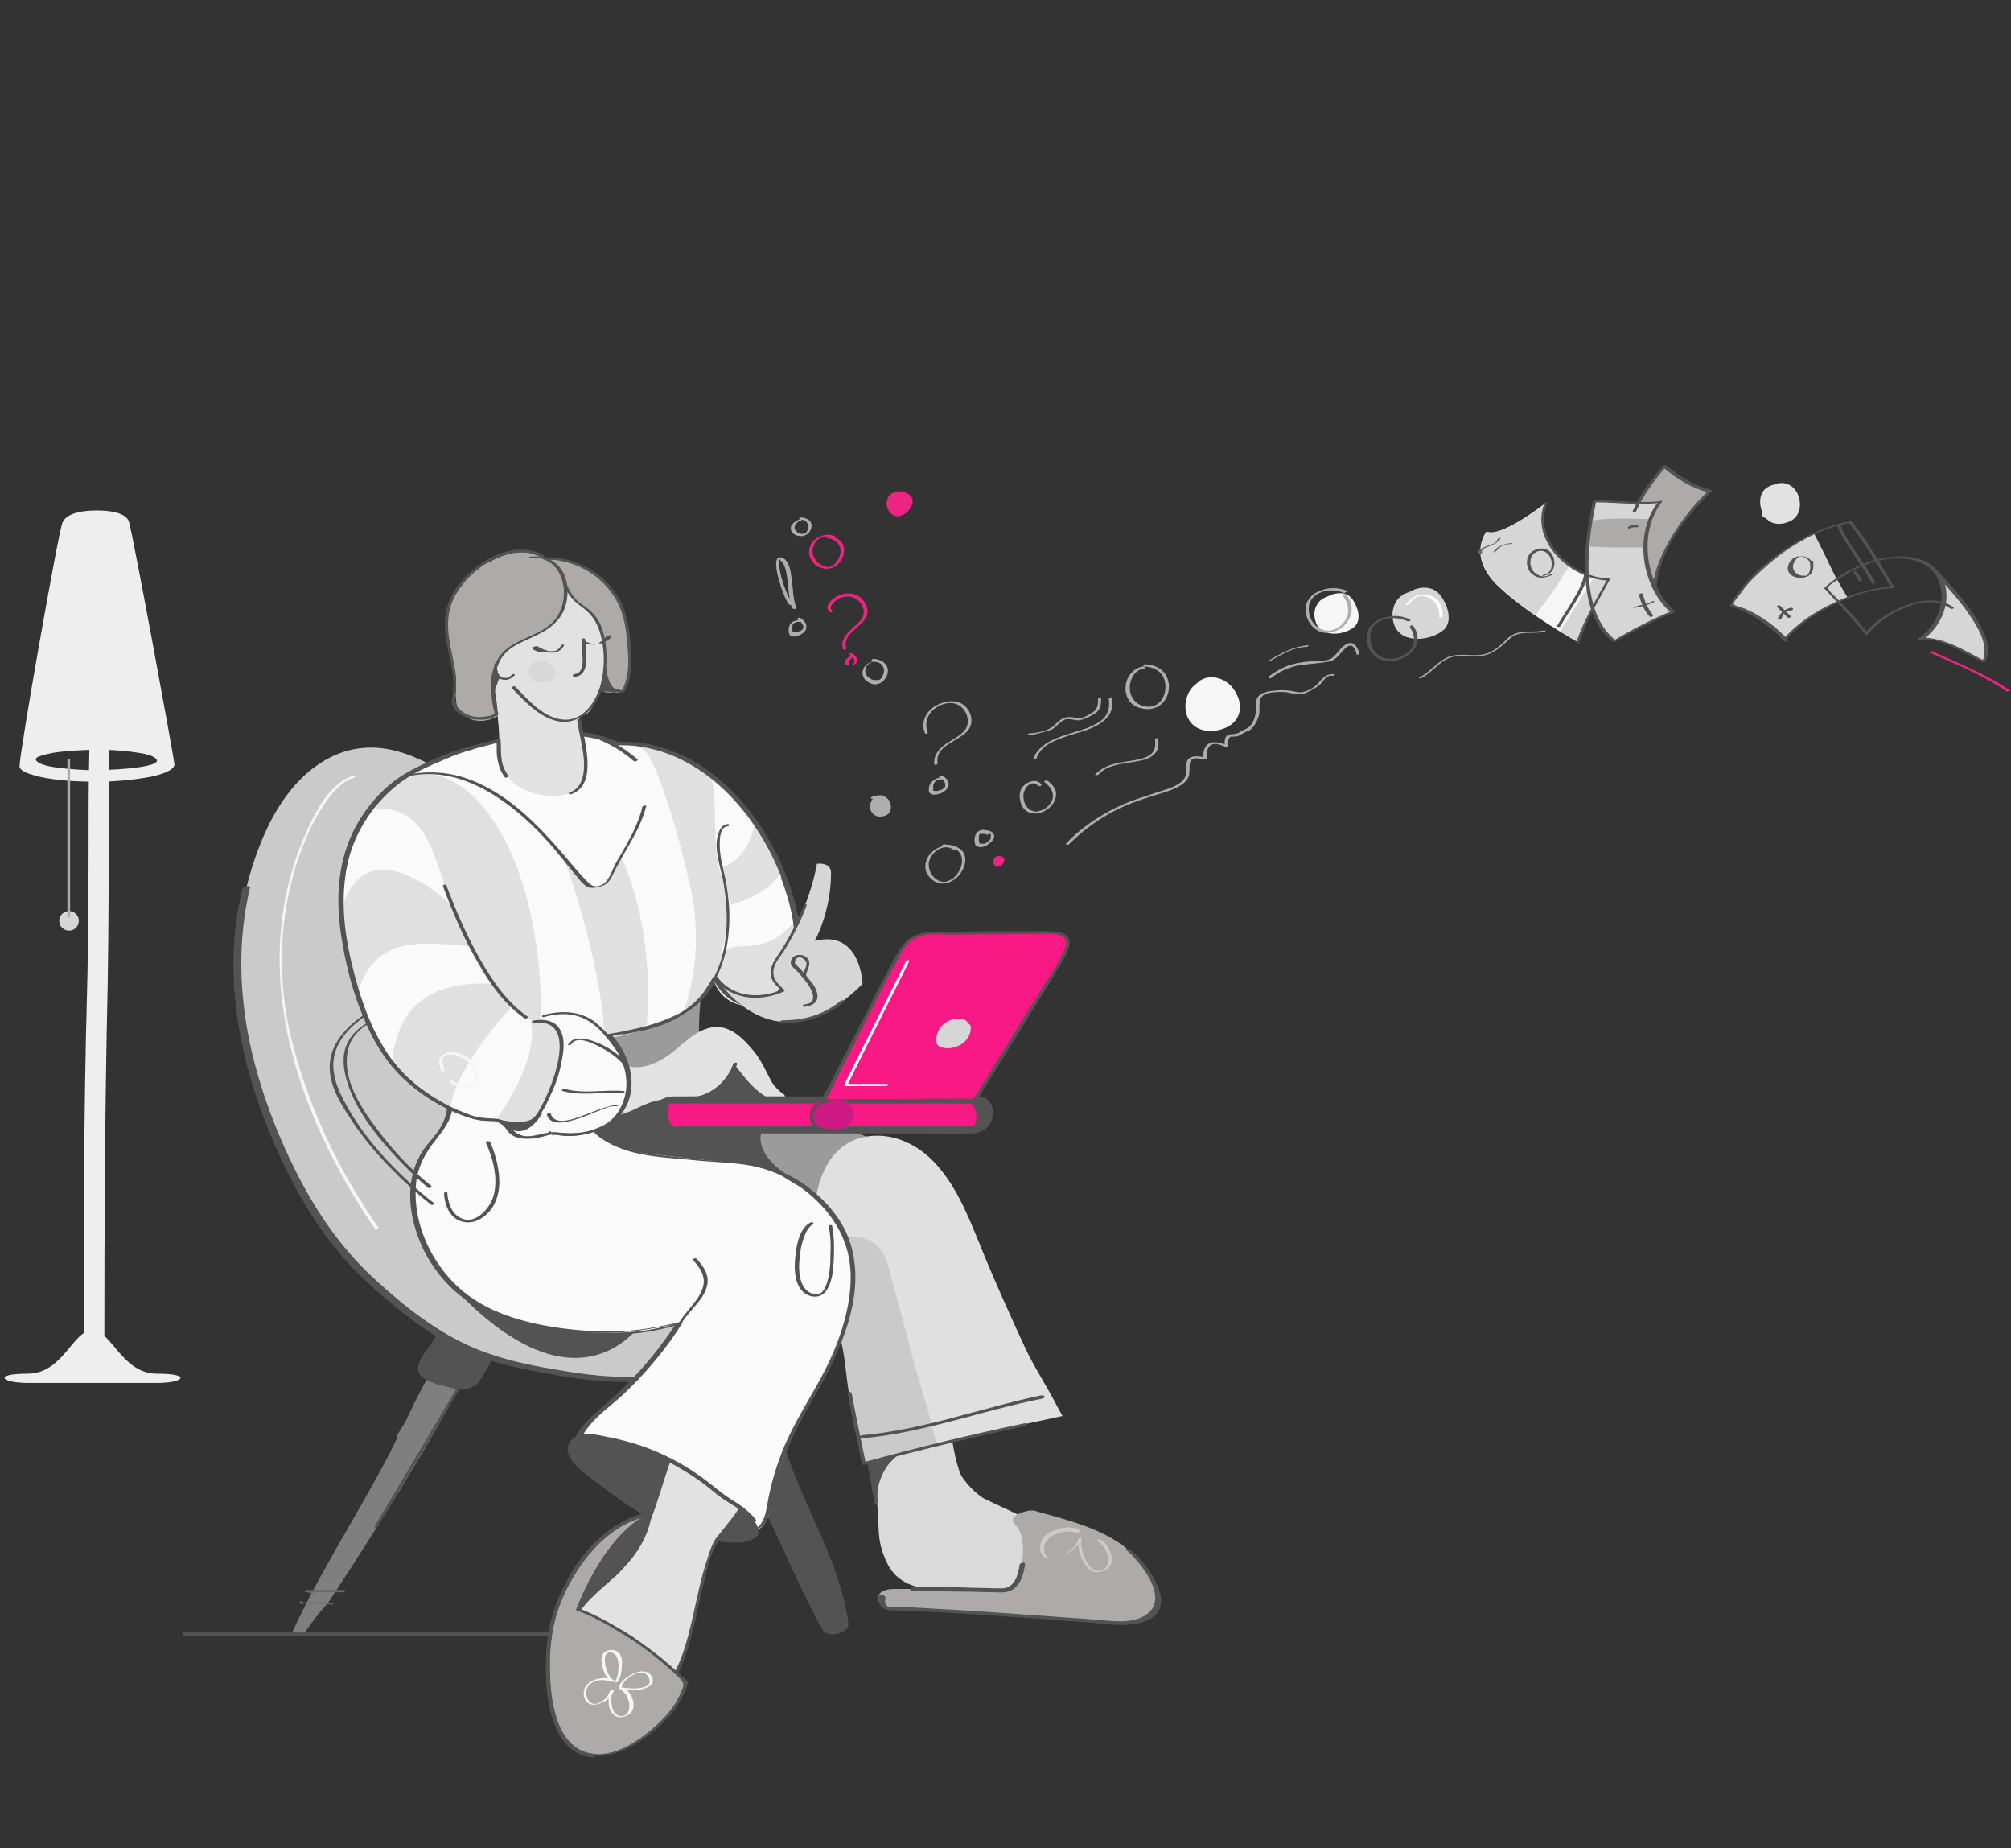 <?xml version="1.0" encoding="UTF-8"?> <!-- Generator: Adobe Illustrator 25.2.1, SVG Export Plug-In . SVG Version: 6.00 Build 0) --> <svg xmlns="http://www.w3.org/2000/svg" xmlns:xlink="http://www.w3.org/1999/xlink" version="1.1" id="_x31_" x="0px" y="0px" viewBox="0 0 370 340" style="enable-background:new 0 0 370 340;" xml:space="preserve"><rect x="0" y="0" width="370" height="340" fill="#333333" stroke="none"/> <style type="text/css"> .st0{fill:#7F7F7F;} .st1{fill:#535353;} .st2{fill:#686868;} .st3{fill:#CACACA;} .st4{fill:#D6D6D6;} .st5{fill:#EEEEEE;} .st6{fill:#ADADAD;} .st7{fill:#AFAAAA;} .st8{fill:#E2E2E2;} .st9{fill:#F6F6F6;} .st10{fill:#FFFFFF;} .st11{fill:#EC2584;} .st12{fill:#9B9B9B;} .st13{fill:#DBDADA;} .st14{fill:#E0E0E0;} .st15{fill:#CCCBCB;} .st16{fill:#FBFBFB;} .st17{fill:none;stroke:#535353;stroke-width:0.608;stroke-miterlimit:10;} .st18{fill:none;stroke:#535353;stroke-width:0.662;stroke-miterlimit:10;} .st19{fill:#F81984;} .st20{fill:#CF1984;} .st21{fill:#FAFAFA;} .st22{fill:#D8D8D8;} </style> <g> <path class="st0" d="M79.9,251.4c-0.7,1.2-1.4,2.3-2,3.5c-1.2,2.2-2.3,4.5-3.4,6.8c-0.5,0.8-1,1.6-1.5,2.4 c-0.1,0.2-0.1,0.3,0.1,0.4c-0.8,1.6-1.6,3.3-2.5,4.9c-5.5,10.3-11.8,20-16.7,30.6c-0.2,0.3,0.2,0.5,0.5,0.5 c0.5,0.1,0.9,0.1,1.4,0.2c1.4-2.1,2.9-4,4.6-5.9c6.2-9.4,12.2-18.9,17.9-28.6c2.8-4.7,5.5-9.8,8.5-14.7H79.9z"></path> </g> <g> <path class="st1" d="M89.7,245.3c0.1-0.2,0.2-0.4,0.3-0.6c0.2-0.4-0.2-0.5-0.7-0.5c0.2-0.4,0.5-0.8,0.7-1.2 c0.3-0.5-0.4-0.6-0.9-0.6c0-0.1,0.1-0.1,0.1-0.2c0.3-0.7-1.5-0.6-2.9-0.2c0.1-0.4,0.3-0.9,0.4-1.3c0.3-1.2-4.4-0.5-4.7,0.8 c-0.5,2.2-1.6,4.1-2.8,5.9c-0.9,1.4-2.2,2.5-2.3,4.3c-0.2,2.6,5.3,3.3,7,3.8c1.2,0.4,3.6-0.2,4.3-1.4c1.8-2.8,3.3-5.8,4.8-8.8 C93.3,244.5,91.2,244.8,89.7,245.3z"></path> </g> <g> <g> <path class="st2" d="M55.6,294.6c0,0-0.1,0-0.1,0c-0.1,0-0.4,0-0.4,0.2c-0.1,0.1,0.1,0.2,0.2,0.2c1.5,0,3,0,4.5,0.1 c0.3,0,0.7,0,1,0.1c0.1,0,0.3,0,0.5-0.1c0.1-0.1,0.1-0.2-0.1-0.2c-0.7-0.1-1.5-0.1-2.3-0.1c-0.9,0-1.8,0-2.7,0c-0.2,0-0.4,0-0.6,0 c-0.1,0.1-0.2,0.2-0.3,0.3c0,0,0.1,0,0.1,0c0.1,0,0.4,0,0.4-0.2C55.8,294.6,55.7,294.6,55.6,294.6L55.6,294.6z"></path> </g> </g> <g> <g> <path class="st2" d="M57.6,292.9c-0.2-0.1-0.4-0.2-0.6-0.3c-0.2-0.1-0.3-0.1-0.5-0.1c-0.1,0-0.4,0-0.4,0.2 c-0.1,0.1,0.1,0.2,0.2,0.2c2.3,0,4.6,0,6.8,0c0.1,0,0.4,0,0.4-0.2c0.1-0.1-0.1-0.2-0.2-0.2c-2.3,0-4.6,0-6.8,0 c-0.1,0-0.4,0-0.4,0.2c-0.1,0.1,0.1,0.2,0.2,0.2c0.1,0,0.2,0,0.3,0c-0.1,0-0.1,0-0.2-0.1c0.2,0.2,0.4,0.2,0.7,0.3 c0.1,0.1,0.3,0,0.5,0C57.6,293.1,57.7,292.9,57.6,292.9L57.6,292.9z"></path> </g> </g> <g> <g> <path class="st1" d="M85.5,252.9c-4.8,8.1-9.7,16.3-14.5,24.4c-0.7,1.2-1.4,2.3-2.1,3.5c-0.2,0.3,0.5,0.2,0.6,0 c4.8-8.1,9.7-16.3,14.5-24.4c0.7-1.2,1.4-2.3,2.1-3.5C86.3,252.6,85.6,252.6,85.5,252.9L85.5,252.9z"></path> </g> </g> <g> <path class="st3" d="M137.6,221.3c-6.5-7.6-16.6-11.5-24.9-16.7c-4.7-2.9-8.9-6.3-12.2-10.7c-3.8-5.1-5.3-11.6-6.6-17.7 c-1.4-6.6-2.5-13.2-4.8-19.6c-1-2.8-2.2-5.6-4-8c-0.2-0.2-0.4-0.5-0.6-0.7c0.7-4.4-4.7-7.1-8-8.5c-4.6-2-9.3-2.6-14.1-0.8 c-9.9,3.9-14.7,15.2-17.1,24.8c-3.4,13.5-1.3,27.9,3.4,40.8c4.4,11.8,10.5,23.4,19.9,31.9c4.6,4.1,9.5,8.2,15,11.1 c5.5,2.9,11.7,4.1,17.8,5.2c12.2,2.3,26.3,2.8,36.4-5.5c1.6-1.4,2.4-3.8,0.5-5.3c1.8-2.1,3-4.6,3.6-7.3 C143,229.5,140.6,224.8,137.6,221.3z"></path> </g> <path class="st1" d="M118.8,229.1C118.8,229.1,118.8,229.1,118.8,229.1c-1.4,1.5-3,2.6-4.7,3.1c-4.5,1.4-9.6-0.8-15.1-6.1l-16.7,9.4 c1.4,1.7,3,3.3,4.7,4.9C116.6,267.9,128.7,226,118.8,229.1z"></path> <g> <path class="st4" d="M14.5,169.4c0,1-0.8,1.8-1.8,1.8c-1,0-1.8-0.8-1.8-1.8c0-1,0.8-1.8,1.8-1.8C13.7,167.6,14.5,168.4,14.5,169.4z "></path> <path class="st5" d="M23.7,95.9c-0.5-1.3-2.6-2-5.9-2c-3.3,0-5.6,0.7-6.3,2.2c-0.7,1.4-7.9,42.3-7.9,44.8c-0.1,1,2.1,1.6,3.7,2 c3.2,0.7,6.9,0.9,10.4,0.9c3.4,0,6.8-0.3,10-0.9c1.9-0.4,4.2-1.1,4.4-2.2C32,139.2,24.2,97,23.7,95.9z M25.8,141.1 c-2.5,0.4-5.2,0.5-7.9,0.6c-2.5,0-5.1-0.2-7.5-0.5c-1.4-0.2-3.4-0.6-3.8-1.4c-0.3-0.7,2.3-1.1,3.1-1.3c2.5-0.4,5.2-0.5,7.9-0.6 c2.7,0,5.5,0.2,8,0.6c1.3,0.2,3,0.6,3.3,1.4C28.8,140.6,27,140.9,25.8,141.1z"></path> <path class="st5" d="M16.5,134.8c-0.1,4.8-0.2,9.7-0.2,14.5c0,11.3,0,22.5-0.3,33.8c-0.6,21.8-0.6,43.5-0.6,65.3 c0,1.1,3.8,0.4,3.8-1.1c0-21.9,0.1-43.7,0.6-65.6C20,170.9,20,160,20,149.1c0-4.8,0.1-9.5,0.2-14.3H16.5z"></path> <path class="st5" d="M28.9,252.7c-6.5,0-8.4-8-11.9-8c-3.6,0-5.4,8-11.9,8c-6.5,0-4.8,1.7,0,1.7c1.5,0,3.8,0,6.3,0c0,0,6,0,11.3,0 c2.5,0,4.8,0,6.3,0C33.8,254.4,35.4,252.7,28.9,252.7z"></path> <g> <g> <path class="st6" d="M12.4,139.8c0,8.4,0,16.9,0,25.3c0,1.2,0,2.4,0,3.6c0,0.2,0.5,0.1,0.5-0.1c0-8.4,0-16.9,0-25.3 c0-1.2,0-2.4,0-3.6C12.9,139.5,12.4,139.6,12.4,139.8L12.4,139.8z"></path> </g> </g> </g> <path class="st4" d="M356.3,105.2c3,3.5,11.1,11.7,8.7,16.5c-3.4-1.7-7.8-4.4-11.6-4.3v0.3c4.9-3.1,6.6-11.4,0.6-14.2L356.3,105.2z"></path> <path class="st4" d="M340,110c-0.9-1.4-1.7-2.9-2.5-4.3c-1.2-2.5-2.4-5-3.7-7.5c-6.2,2.9-12.4,8-15.2,13.1c3.7,1.1,7.8,4,10.1,6.6 l-0.2-0.3C331.1,114.5,335.5,111.7,340,110z"></path> <path class="st7" d="M304.5,109.9c-0.8-6.7,5.3-14.9,10.1-19.5c-3.2-0.8-5.8-2.4-8.4-4.6c-2.7,3.1-5,6.4-6.4,10.4L304.5,109.9z"></path> <path class="st8" d="M331,91.6c-0.4-1.7-1.9-3-3.7-2.7c-0.3,0-0.5,0.1-0.7,0.2c-1.1,0.2-2.1,0.8-2.5,1.8c-0.4,1-0.3,2.2,0.1,3.2 c0,0.2,0,0.4,0,0.6c0,0.4,0.3,0.5,0.7,0.6c1.1,1.3,2.9,1.3,4.4,0.6C330.9,95.2,331.5,93.4,331,91.6z"></path> <path class="st4" d="M265,109.5c-1.3-1.8-3.9-1.7-5.7-0.6c-1,0.3-1.9,0.9-2.4,1.7c-0.8,1.3-0.9,2.9-0.4,4.3c1.3,3.7,6.9,3,9.2,0.9 C267.4,114.1,266.2,111,265,109.5z"></path> <path class="st9" d="M248.8,110.2c-1-1.4-3-1.3-4.5-0.5c-0.8,0.3-1.5,0.7-1.9,1.4c-0.7,1-0.7,2.3-0.3,3.4c1,2.9,5.4,2.4,7.2,0.7 C250.6,113.8,249.7,111.4,248.8,110.2z"></path> <path class="st9" d="M227,126.8c-1.6-2.3-5-3.1-6.9-1c-1.2,0.8-1.9,2.3-2,3.9c-0.1,3.8,3.1,5.5,6.5,4.5 C228.3,133.2,229.1,129.8,227,126.8z"></path> <g> <g> <path class="st6" d="M210.3,122.6c-1.8,0.3-3.1,1.9-3.2,3.7c-0.1,0.9,0.1,1.7,0.6,2.5c0.5,0.8,1.3,1.3,2.3,1.5 c1.5,0.4,3.1,0,4.1-1.2c0.9-1.1,1.2-2.6,0.8-4c-0.5-1.9-2.3-2.8-4.1-2.9c-0.1,0-0.4,0-0.4,0.2c-0.1,0.1,0,0.2,0.2,0.2 c1.5,0.1,2.9,0.7,3.5,2.1c0.5,1.1,0.4,2.5-0.1,3.6c-0.6,1.1-1.6,1.8-2.9,1.7c-1.7-0.1-3-1.3-3.2-3c-0.2-1.7,0.7-3.7,2.5-4 c0.1,0,0.3-0.1,0.3-0.2C210.6,122.6,210.4,122.6,210.3,122.6L210.3,122.6z"></path> </g> </g> <g> <g> <path class="st6" d="M247.9,108.7c-1.7-0.7-3.7-0.7-5.3,0.1c-0.8,0.3-1.5,0.9-1.9,1.6c-0.5,0.7-0.6,1.6-0.4,2.5 c0.3,1.7,1.6,3.3,3.4,3.5c1.6,0.1,3.2-0.6,4.1-1.9c0.5-0.7,0.9-1.5,0.9-2.4c0-1.1-0.4-2-1.1-2.8c-0.1-0.1-0.7,0.1-0.6,0.2 c1,1.2,1.4,2.9,0.7,4.3c-0.6,1.2-1.8,2.1-3.2,2.2c-1.6,0.1-2.9-1-3.4-2.4c-0.3-0.8-0.4-1.7-0.2-2.5c0.2-0.7,0.7-1.3,1.3-1.7 c1.5-1,3.5-1,5.1-0.3C247.5,109,248.1,108.8,247.9,108.7L247.9,108.7z"></path> </g> </g> <g> <g> <path class="st1" d="M259.5,114c-3.1-1.7-8.7-0.2-8,4.1c0.3,1.8,1.6,3.2,3.5,3.5c1.6,0.2,3.4-0.4,4.6-1.5c0.6-0.6,1.1-1.3,1.2-2.2 c0.1-1-0.2-2-0.8-2.8c-0.1-0.2-0.7,0-0.6,0.3c0.9,1.3,1.1,2.9,0.1,4.1c-0.9,1.1-2.3,1.7-3.7,1.7c-1.5,0-2.9-0.9-3.4-2.3 c-0.6-1.7-0.4-3.6,1.3-4.5c1.5-0.9,3.7-0.9,5.3-0.1C259.2,114.4,259.7,114.1,259.5,114L259.5,114z"></path> </g> </g> <g> <g> <path class="st10" d="M259.3,111.1c0.4-0.6,1-1.2,1.7-1.4c0.7-0.2,1.4,0,2,0.3c1.3,0.7,2,2.2,1.8,3.6c0,0.1,0.6,0,0.6-0.2 c0.2-1.7-0.7-3.4-2.4-3.9c-1.6-0.5-3.4,0.3-4.3,1.7c-0.1,0.1,0.2,0.1,0.2,0.1C259,111.2,259.2,111.2,259.3,111.1L259.3,111.1z"></path> </g> </g> <g> <g> <path class="st1" d="M353.6,117.8c3.5-2.3,5.8-7.4,3.8-11.4c-2.4-5-9.3-4.5-13.6-3c-3,1-5.8,2.6-8.1,4.7c-0.1,0-0.1,0.1,0,0.2 c2.5,2.8,5.2,5.4,7.5,8.4c0.1,0.2,0.4,0.1,0.5-0.1c1.8-2.2,4.3-3.8,6.8-4.8c2.6-1.1,5.9-1.7,8.4,0.2c0.2,0.1,0.8-0.1,0.5-0.3 c-2.5-1.8-5.8-1.4-8.5-0.4c-2.9,1-5.8,2.8-7.8,5.2c0.2,0,0.4,0,0.5-0.1c-1.2-1.5-2.4-3-3.8-4.4c-0.6-0.7-1.3-1.4-1.9-2 c-0.4-0.4-1.7-1.5-1.5-2c0.2-0.5,1.4-1.1,1.8-1.4c0.7-0.5,1.5-0.9,2.2-1.4c1.5-0.8,3-1.4,4.6-1.9c3-0.8,6.7-1,9.5,0.8 c2.1,1.4,2.9,3.9,2.7,6.3c-0.3,2.8-1.9,5.5-4.3,7.1C352.8,117.8,353.4,118,353.6,117.8L353.6,117.8z"></path> </g> </g> <g> <g> <path class="st1" d="M353.4,117.6c4.1-0.1,7.9,2.5,11.4,4.2c0.2,0.1,0.5,0,0.5-0.1c1.4-2.9-0.6-6.2-2.1-8.6 c-1.9-2.9-4.3-5.4-6.6-8c-0.2-0.2-0.8,0-0.6,0.3c2.1,2.5,4.4,4.8,6.2,7.5c1.6,2.3,3.9,5.9,2.5,8.8c0.2,0,0.4-0.1,0.5-0.1 c-3.7-1.9-7.5-4.4-11.8-4.3C353.1,117.2,352.9,117.6,353.4,117.6L353.4,117.6z"></path> </g> </g> <g> <g> <path class="st1" d="M328.8,117.5c2.3-2.7,5.4-4.7,8.6-6.3c3.3-1.6,7-2.8,10.7-3c0.1,0,0.5-0.1,0.4-0.2c-2.4-4.1-4.8-8.3-7.8-12.1 c-0.1-0.1-0.7,0.1-0.6,0.2c3,3.7,5.4,7.9,7.8,12c0.1-0.1,0.3-0.2,0.4-0.2c-3.7,0.2-7.4,1.3-10.7,2.9c-3.5,1.6-6.9,3.8-9.4,6.7 C328.1,117.7,328.7,117.7,328.8,117.5L328.8,117.5z"></path> </g> </g> <g> <g> <path class="st1" d="M329,117.7c-2.2-2.4-4.9-4.4-7.9-5.7c-0.4-0.2-2-0.5-2.1-0.9c-0.1-0.4,1-1.6,1.3-2c0.9-1.3,1.9-2.4,3.1-3.5 c4.6-4.5,10.6-8.3,17-9.4c0.3,0,0.5-0.4,0.1-0.3c-4.5,0.7-8.8,2.9-12.5,5.4c-3.8,2.6-7.4,5.9-9.7,10c0,0.1,0,0.1,0,0.2 c3.8,1.2,7.4,3.6,10,6.5C328.5,118.1,329.1,117.9,329,117.7L329,117.7z"></path> </g> </g> <g> <g> <path class="st1" d="M338,96.6c0.6,1.8,1.8,3.4,2.8,5c1.2,1.9,2.5,3.7,3.6,5.7c0.1,0.2,0.7,0,0.6-0.2c-1-1.9-2.3-3.7-3.5-5.5 c-1.1-1.6-2.3-3.3-2.9-5.2C338.5,96.2,337.9,96.4,338,96.6L338,96.6z"></path> </g> </g> <g> <g> <path class="st1" d="M341.6,105.1c-0.1-0.1-0.4-0.1-0.5,0c-0.1,0-0.1,0.1-0.1,0.2c0,0.1,0.1,0.2,0.2,0.3c0.2,0.3,0.4,0.6,0.6,0.9 c0,0.1,0.1,0.1,0.1,0.2c0,0,0,0,0,0c0,0,0,0.1,0,0c0,0,0,0,0,0.1c0.1,0.1,0.2,0.1,0.4,0.1c0.1,0,0.2-0.1,0.2-0.1 c0,0,0.1-0.1,0.1-0.1c-0.1-0.2-0.3-0.4-0.4-0.7c-0.2-0.2-0.3-0.5-0.5-0.7c0,0,0,0,0-0.1C341.7,105.2,341.7,105.2,341.6,105.1 C341.7,105.2,341.7,105.2,341.6,105.1C341.7,105.1,341.7,105.1,341.6,105.1C341.6,105.1,341.6,105.1,341.6,105.1 C341.6,105.1,341.6,105.1,341.6,105.1c0,0,0,0.1,0,0.1c-0.1,0-0.1,0.1-0.2,0.1c0,0,0,0,0,0c-0.1,0-0.2,0-0.2,0 c-0.1,0-0.1,0-0.2-0.1c0,0,0,0,0,0c0.1,0.1,0.3,0.1,0.4,0C341.5,105.3,341.7,105.2,341.6,105.1L341.6,105.1z"></path> </g> </g> <g> <g> <path class="st1" d="M327.8,113.8c0-0.1,0.1-0.2,0.1-0.3c0-0.1,0.1-0.1,0.1-0.2c0,0,0,0,0-0.1c0,0,0,0,0,0c0,0,0,0,0,0 c0.1-0.1,0.1-0.2,0.2-0.3c0,0,0.1-0.1,0.1-0.1c0,0,0,0,0.1-0.1c0,0,0,0,0,0c0.1-0.1,0.2-0.1,0.3-0.2c0,0,0,0,0.1,0c0,0,0,0,0,0 c0.1,0,0.1-0.1,0.2-0.1c0.1,0,0.1-0.1,0.2-0.1c0.1,0-0.1,0,0,0c0,0,0.1,0,0.1,0c0.1,0,0.1,0,0.2,0c0,0,0.1,0,0.1,0c0,0,0,0,0,0 c0,0,0,0,0,0c0.1,0,0.3-0.1,0.3-0.3c0-0.2-0.2-0.2-0.3-0.2c-0.6,0.1-1.1,0.3-1.6,0.7c-0.4,0.4-0.7,0.8-0.9,1.3 C327,114,327.7,114.1,327.8,113.8L327.8,113.8z"></path> </g> </g> <g> <g> <path class="st1" d="M327.6,111.5C327.6,111.4,327.6,111.4,327.6,111.5c-0.3,0-0.4,0.1-0.6,0.2c0.5,0.5,1.1,1.1,1.6,1.6 c0.1,0.1,0.2,0.2,0.3,0.3c0.1,0.1,0.3,0.1,0.4,0c0.1,0,0.3-0.2,0.1-0.3c-0.6-0.6-1.1-1.1-1.7-1.7 C327.7,111.5,327.6,111.5,327.6,111.5c-0.2-0.2-0.4-0.2-0.5-0.1c-0.1,0.1-0.3,0.2-0.1,0.3c0,0,0,0,0.1,0.1c0.1,0.1,0.3,0.1,0.4,0 C327.5,111.7,327.7,111.6,327.6,111.5L327.6,111.5z"></path> </g> </g> <g> <g> <path class="st1" d="M333.4,103.4c-0.3-0.5-0.8-0.9-1.4-1c-0.6-0.2-1.3-0.1-1.9,0.2c-0.7,0.4-1.4,1.5-1.1,2.4 c0.2,0.6,0.8,1.1,1.5,1.2c0.7,0.2,1.6,0.1,2.3-0.3c0.9-0.6,0.9-1.7,0.8-2.7c0-0.1-0.7,0-0.6,0.2c0.1,0.7,0.2,1.7-0.4,2.3 c0,0-0.1,0.1-0.1,0.1c0,0,0,0-0.1,0.1c0,0,0,0-0.1,0c0,0,0,0,0,0c0,0-0.1,0-0.1,0c-0.1,0,0,0,0,0c0,0,0,0,0,0c-0.1,0,0.1,0,0,0 c0,0-0.1,0-0.1,0c0.1,0,0,0-0.1,0c0,0,0,0,0,0c0.1,0,0,0,0,0c0,0-0.1,0-0.1,0c0,0,0,0,0,0c-0.1,0,0,0,0,0c-0.2,0-0.3,0-0.4,0 c-0.6-0.1-1.1-0.4-1.4-0.9c-0.4-0.6-0.2-1.3,0.2-1.9c0.2-0.3,0.4-0.5,0.7-0.7c0.2-0.1,0.4-0.1,0.6,0c0.6,0.1,1.1,0.5,1.4,1 C332.9,103.8,333.5,103.5,333.4,103.4L333.4,103.4z"></path> </g> </g> <path class="st4" d="M297,117.9c-7-5-5.3-18.5-3.7-25.8c4.1,0,7.9,0.6,12,0.2c-4.6,5.6-2.9,15.7,2.3,20.3l0,0 C303.9,114.1,300.7,115.8,297,117.9z"></path> <path class="st7" d="M292.6,95.8c-0.2,1.5-0.5,3.1-0.6,4.7c3.6,0.3,7.1,0.2,10.7,0.2c0-1.8,0.3-3.6,0.9-5.2 C300,95.4,296.2,95.2,292.6,95.8z"></path> <g> <g> <path class="st1" d="M301.6,109.5c0.3,1.4,0.9,2.8,1.9,3.9c0.2,0.2,0.8,0,0.6-0.3c-0.9-1.1-1.5-2.4-1.8-3.8 C302.2,109,301.5,109.2,301.6,109.5L301.6,109.5z"></path> </g> </g> <g> <g> <path class="st1" d="M300.8,111.8c1.2-0.2,2.4-0.5,3.4-1c0.1,0,0.2-0.2,0.1-0.2c-0.1-0.1-0.3,0-0.4,0.1c-0.6,0.3-1.3,0.5-1.9,0.6 c-0.3,0.1-0.5,0.1-0.7,0.2c-0.1,0-0.2,0-0.3,0.1c-0.1,0-0.3,0.1-0.4,0.2C300.5,111.9,300.7,111.9,300.8,111.8L300.8,111.8z"></path> </g> </g> <g> <g> <path class="st1" d="M300.1,97.1C300.1,97.1,300.1,97,300.1,97.1C300.1,97,300.1,97.1,300.1,97.1C300.1,97.1,300.1,97,300.1,97.1 C300,97.1,300.2,97,300.1,97.1C300,97.1,300.1,97,300.1,97.1C300.1,97,300.1,97,300.1,97.1C300.1,97,300.1,97,300.1,97.1 c0.1-0.1,0.1-0.1,0.1-0.1C300.2,97,300.2,97,300.1,97.1c0.1-0.1,0.2-0.1,0.3-0.1c0,0,0.1,0,0,0c0,0,0,0,0,0c0,0,0.1,0,0.1,0 c0.1,0,0.1,0,0.2,0c0.1,0,0,0,0,0c0,0,0,0,0,0c0,0,0.1,0,0.1,0c0.1,0,0.1,0,0.2,0c0.1,0,0.3,0,0.4-0.1c0,0,0.1-0.1,0.1-0.1 c0-0.1-0.1-0.1-0.1-0.1c-0.3-0.1-0.7-0.1-1-0.1c-0.2,0-0.4,0.1-0.5,0.1c-0.1,0.1-0.3,0.2-0.4,0.3c-0.1,0.1,0.1,0.2,0.2,0.2 C299.8,97.2,300,97.2,300.1,97.1L300.1,97.1z"></path> </g> </g> <g> <g> <path class="st1" d="M304.8,108.1c0.4-6.8,5.4-13.1,10.1-17.7c0.1-0.1,0.1-0.2-0.1-0.3c-3.2-0.8-5.8-2.5-8.3-4.5 c-0.1-0.1-0.4,0-0.5,0.1c-2.2,2.5-4.2,5.2-5.6,8.3c-0.1,0.3,0.5,0.3,0.6,0.1c1.4-3,3.3-5.7,5.5-8.2c-0.2,0-0.3,0.1-0.5,0.1 c2.5,2.1,5.2,3.8,8.4,4.6c0-0.1,0-0.2-0.1-0.3c-2.5,2.4-4.8,5.2-6.6,8.2c-1.8,3-3.4,6.3-3.6,9.8 C304.1,108.5,304.8,108.4,304.8,108.1L304.8,108.1z"></path> </g> </g> <path class="st9" d="M290.3,118.1c1.2-4,3.7-7.9,5.6-11.6c-6.6,0-14.2-7.2-11.6-13.9c0,0-8.2,6.4-10.8,5.2c0,0-3.5,4.3,1.8,9.7 C280.8,112.9,290.3,118.1,290.3,118.1z"></path> <path class="st4" d="M284.4,92.6c0,0-8.2,6.4-10.8,5.2c0,0-3.5,4.3,1.8,9.7c2,2,4.7,4,7.2,5.8c0.2-0.4,0.4-0.8,0.5-1.1 c1.8-2.1,3.4-4.4,4.8-6.8c0.2-0.4,0.6-0.9,1-1.4C285.2,101.2,282.7,96.8,284.4,92.6z"></path> <path class="st4" d="M290.1,118c0.3-0.7,0.6-1.3,1-2c1.3-3.3,3.3-6.5,4.9-9.5c-0.9,0-1.8-0.1-2.7-0.4c-1.4,2.5-3.1,4.9-4.6,7.4 c-0.5,0.9-1.1,1.7-1.7,2.6C288.5,117,289.6,117.7,290.1,118z"></path> <g> <g> <path class="st1" d="M284.1,92.7c-2.6,7.1,5.1,13.9,11.8,14.1c-0.1-0.1-0.1-0.1-0.2-0.2c-2.1,3.8-4.3,7.5-5.7,11.6 c-0.1,0.3,0.6,0.2,0.6-0.1c1.3-4.1,3.6-7.8,5.6-11.5c0.1-0.1-0.1-0.2-0.2-0.2c-6.5-0.1-13.9-6.8-11.4-13.7 C284.8,92.3,284.1,92.4,284.1,92.7L284.1,92.7z"></path> </g> </g> <g> <g> <path class="st2" d="M275.4,101.3c0.5-0.8,1.5-1.2,2.4-1.2c0.1,0,0.3,0,0.4-0.1c0.1-0.1,0.1-0.1,0-0.1c-0.7,0-1.4,0.2-2.1,0.5 c-0.5,0.2-1,0.6-1.3,1.1c-0.1,0.1,0.2,0.1,0.3,0.1C275.1,101.4,275.3,101.4,275.4,101.3L275.4,101.3z"></path> </g> </g> <g> <g> <path class="st2" d="M275.5,99.2c0,0.3-0.2,0.4-0.4,0.6c-0.2,0.2-0.6,0.3-0.9,0.4c-0.3,0.1-0.7,0.3-1,0.4 c-0.3,0.1-0.6,0.3-0.9,0.5c-0.2,0.2-0.4,0.4-0.2,0.7c0.1,0.2,0.7,0,0.6-0.2c-0.1-0.2,0-0.4,0.1-0.5c0.1-0.1,0.2-0.1,0.3-0.2 c0.2-0.1,0.2-0.1,0.4-0.2c0.7-0.3,1.4-0.5,2-1c0.3-0.2,0.5-0.4,0.6-0.8C276.2,98.9,275.6,99,275.5,99.2L275.5,99.2z"></path> </g> </g> <g> <g> <path class="st1" d="M284.1,105.9c1.1-0.2,1.9-1.1,1.9-2.3c0-1-0.5-2.1-1.4-2.5c-1.1-0.5-2.7,0-3.3,1c-0.6,1-0.4,2.3,0.2,3.1 c0.4,0.5,1,0.9,1.6,1c0.8,0.2,1.7-0.1,2.4-0.4c0.1-0.1,0.2-0.2,0.1-0.2c-0.1-0.1-0.3,0-0.4,0.1c-0.5,0.3-1,0.4-1.6,0.3 c-0.5-0.1-0.9-0.4-1.3-0.7c-0.7-0.7-0.9-1.8-0.6-2.7c0.3-0.9,1.4-1.5,2.3-1.2c0.9,0.3,1.4,1.2,1.5,2.1c0.1,1-0.3,2-1.4,2.2 c-0.1,0-0.3,0.1-0.3,0.2C283.8,106,284,105.9,284.1,105.9L284.1,105.9z"></path> </g> </g> <g> <g> <path class="st1" d="M291.5,105.5c-0.3,1.8-1.2,3.4-2.1,4.9c-0.9,1.6-2,3.1-2.9,4.7c-0.2,0.3,0.5,0.3,0.6,0.1 c1.7-3.1,4.3-6.1,5.1-9.7C292.2,105.1,291.6,105.2,291.5,105.5L291.5,105.5z"></path> </g> </g> <g> <g> <path class="st6" d="M284,116c-2,0.4-4.1-0.2-5.9,0.9c-0.5,0.3-0.8,0.6-1.2,1c-0.8,0.8-1.6,1.5-2.6,2c-2.4,1.3-5.2,0-7.7,0.9 c-2.1,0.8-3.4,2.8-5.4,3.8c-0.4,0.2,0.2,0.2,0.4,0.1c2.1-1.1,3.5-3.5,5.9-3.9c2.3-0.4,4.5,0.4,6.7-0.6c1.5-0.7,2.5-1.7,3.7-2.8 c1.7-1.5,4.2-0.7,6.2-1.2C284.5,116.2,284.4,115.9,284,116L284,116z"></path> </g> </g> <g> <g> <path class="st6" d="M250.1,120.1c-0.4-1.2-1.1-2.3-2.4-1.6c-1.1,0.6-1.7,1.9-2.7,2.6c-0.8,0.5-2.1,0.5-3,0.5 c-0.9,0.1-1.9,0.1-2.8,0.3c-2.1,0.3-4,1.2-5.7,2.5c-0.3,0.3,0.2,0.5,0.4,0.3c1.7-1.3,3.5-2.1,5.7-2.4c1.6-0.2,3.3-0.3,4.9-0.6 c1.1-0.2,1.7-1,2.4-1.8c0.4-0.4,0.8-1,1.4-1.1c0.8-0.2,1.1,0.9,1.3,1.5C249.5,120.6,250.2,120.4,250.1,120.1L250.1,120.1z"></path> </g> </g> <g> <g> <path class="st6" d="M245.4,124c-1.3,0-1.9,0.5-2.7,1.5c-0.9,1.1-2.7,2.1-4.1,1.8c-1.3-0.3-2.3-0.4-3.6-0.3 c-1.1,0.1-2.6,0.2-3.4,1c-0.6,0.6-0.5,1.5-0.5,2.2c0,1.4-0.5,3.3-1.9,3.9c-0.5,0.2-0.8,0.4-1.3,0.7c-0.6,0.3-1,0.2-1.6,0.3 c-1.1,0.2-1,1.3-1,2.2c0.2-0.1,0.3-0.2,0.5-0.2c-1-0.4-2.2-0.8-3.2-0.4c-1.1,0.5-1.3,1.8-1.2,2.9c0.2-0.1,0.3-0.2,0.5-0.2 c-1.2-0.3-3.3-0.7-3.6,1c-0.1,0.7,0.1,1.4-0.1,2.1c-0.3,1.6-2.8,2.5-4.2,2.9c-3.3,1.1-6.6,2-9.7,3.7c-3,1.6-5.8,3.6-8.1,6 c-0.3,0.3,0.3,0.4,0.5,0.2c2.4-2.4,5.1-4.4,8.1-6c3-1.6,6.1-2.5,9.3-3.5c1.6-0.5,4.3-1.4,4.7-3.3c0.1-0.6,0-1.3,0.1-1.9 c0.1-1.5,1.5-1.1,2.6-0.9c0.1,0,0.5,0,0.5-0.2c0-0.9,0-2,0.9-2.5c0.8-0.4,1.8,0.1,2.6,0.4c0.1,0.1,0.5,0,0.5-0.2 c0-0.4-0.1-1,0.1-1.3c0.3-0.6,0.4-0.3,0.8-0.4c0.3,0,0.6,0,0.9-0.1c0.5-0.2,1-0.6,1.5-0.8c0.3-0.1,0.6-0.2,0.8-0.4 c0.8-0.7,1.4-1.9,1.6-3c0.1-0.8-0.1-1.8,0.2-2.6c0.5-1.4,3-1.3,4.2-1.3c1,0,1.8,0.4,2.8,0.4c0.9,0.1,1.8-0.4,2.5-0.8 c0.5-0.3,1.1-0.6,1.5-1c0.8-0.8,1-1.7,2.3-1.6C245.5,124.4,245.8,124,245.4,124L245.4,124z"></path> </g> </g> <g> <g> <path class="st6" d="M204,128.6c0.2,1.2,0,2.4-0.8,3.4c-0.8,0.9-2,1.4-3.1,1.9c-2.5,0.9-5.2,1.4-7.5,2.8c-1.1,0.7-2,1.6-2.5,2.9 c-0.1,0.2,0.6,0.1,0.6-0.1c0.9-2.6,3.9-3.5,6.3-4.3c2.3-0.7,5-1.3,6.7-3.2c0.9-1,1.1-2.3,0.9-3.6C204.6,128.2,204,128.3,204,128.6 L204,128.6z"></path> </g> </g> <g> <g> <path class="st6" d="M202,128.6c0.1,1.3-0.2,2.1-1.4,2.7c-0.5,0.3-1.3,0.8-1.9,0.8c-0.7,0-1.3-0.2-2-0.2c-1.2,0-2,0.8-2.8,1.6 c-1.1,1-3,1.3-4.4,1.4c-0.2,0-0.7,0.3-0.3,0.3c0.8,0,1.6-0.2,2.3-0.4c0.7-0.2,1.4-0.3,2-0.6c0.6-0.3,1.1-0.9,1.6-1.3 c0.5-0.4,0.9-0.7,1.6-0.6c0.4,0,0.8,0.1,1.3,0.2c1.2,0.1,2.3-0.6,3.4-1.2c1-0.6,1.2-1.6,1.2-2.7C202.6,128.2,202,128.4,202,128.6 L202,128.6z"></path> </g> </g> <g> <g> <path class="st6" d="M212.5,136c0.1,0.9,0.1,1.8-0.5,2.5c-0.5,0.6-1.4,0.9-2.1,1.1c-1.9,0.5-3.9,0.5-5.8,1.2 c-1,0.4-1.9,0.9-2.6,1.7c-0.2,0.2,0.5,0.1,0.6,0c1.4-1.6,3.7-1.9,5.6-2.2c1.6-0.3,3.7-0.4,4.8-1.7c0.7-0.7,0.7-1.8,0.6-2.7 C213.1,135.7,212.5,135.8,212.5,136L212.5,136z"></path> </g> </g> <g> <g> <path class="st6" d="M240.7,118.7c-2.7,0.2-5.1,1.5-7.4,2.9c-0.1,0.1-0.1,0.1,0,0.1c0.1,0,0.3-0.1,0.4-0.1 c2.1-1.2,4.2-2.5,6.6-2.6c0.1,0,0.4,0,0.4-0.2C240.9,118.7,240.9,118.7,240.7,118.7L240.7,118.7z"></path> </g> </g> <g> <g> <path class="st11" d="M354.9,120c4.9,2.2,9.9,4.1,14.3,7.2c0.1,0.1,0.7-0.2,0.6-0.2c-4.4-3-9.5-5-14.3-7.2 C355.3,119.7,354.8,120,354.9,120L354.9,120z"></path> </g> </g> <g> <g> <path class="st1" d="M305.1,92.3c-4.6,5.9-3.1,15.6,2.3,20.4c0.1-0.1,0.1-0.2,0.2-0.3c-3.7,1.5-7.3,3.4-10.7,5.4 c-0.4,0.2,0.2,0.3,0.4,0.2c3.4-2,6.9-3.8,10.6-5.3c0.1,0,0.3-0.2,0.2-0.3c-5.3-4.8-6.8-14.4-2.3-20.1 C305.9,92.1,305.3,92.1,305.1,92.3L305.1,92.3z"></path> </g> </g> <g> <g> <path class="st1" d="M305.5,92.2c-4,0.4-8-0.1-12-0.2c-0.1,0-0.4,0.1-0.4,0.2c-1,4.5-1.7,9.2-1.4,13.8c0.2,4.4,1.4,9.3,5.1,12.1 c0.2,0.1,0.7-0.1,0.6-0.2c-3.7-2.8-4.8-7.6-5.1-12c-0.2-4.6,0.4-9.2,1.4-13.7c-0.1,0.1-0.3,0.1-0.4,0.2c4,0,8.1,0.6,12.1,0.1 C305.7,92.5,305.9,92.1,305.5,92.2L305.5,92.2z"></path> </g> </g> <path class="st1" d="M144.9,267.8c-1.9-5.8-3.7-11.7-5.5-17.5c-0.9-2.9-1.9-5.8-2.7-8.7c-0.8-3-1.3-6.2-2.1-9.3 c-0.4-1.7-5.2-0.5-4.7,1.3c0.8,3.2,1.6,6.4,2.4,9.6c-1,0.3-1.8,0.9-1.9,1.7c-0.2,2.3,0.5,4.7,1.5,7c-1.4,0.2-2.8,1.1-2.5,2 c2.5,8.1,7,15.4,10.8,22.9c3.8,7.6,7,15.6,11.2,23.1c0.8,1.5,5,0.6,4.7-1.3C154.6,287.7,148.4,278,144.9,267.8z"></path> <path class="st12" d="M160.7,209.7c-4.1-2.2-8.4-2.1-12.8-3.3c-3.6-0.9-6.9-2.1-10.6-2.6c-2.6-0.4-5.4-0.8-7.2-2.8 c-2.4-2.7-1.5-8-1.5-11.2c0-2.2,0.1-4.3,0.4-6.5c0.2-1.9,0.5-3.9,0-5.7c-0.4-1.6-5.2-0.3-4.7,1.3c0,0,0,0.1,0,0.1 c-0.2,0.1-0.4,0.1-0.5,0.2c-7.3,2.9-17.1,4-19.3,13c-0.8,3.5-0.4,7.5,0.9,10.8c1.4,3.7,4.3,5.7,7.9,7.1c4.3,1.6,9,2,13.4,2.9 c2.5,0.5,5,1.2,7.5,2c3,0.9,5.5,2.5,8.2,4.1c3.7,2.2,7.4,3.1,11.5,1.7c0.3,0,0.7,0.1,1.1,0c1.3-0.2,2.6-0.6,3.5-1.7 c1.2-1.5,2.6-1.9,4.1-3C165.2,213.8,163.1,211.1,160.7,209.7z"></path> <path class="st13" d="M203.3,286.6c-0.5-0.3-1-0.5-1.5-0.8c0,0,0,0-0.1,0c-6.7-3.5-13.5-6.8-20.4-10c-1.6-0.8-4.3-3.5-4.8-5.2 c-0.6-1.8-1-3.7-1.3-5.6c-0.6,0.1-1.3,0.3-1.9,0.5c-3.8,0.9-10.6,2.7-13.3,3.5c0.4,2.3,0.9,4.6,1.3,7c0.7,4.9-0.3,6.9,1.9,11.5 c2.1,4.4,6.6,5,10.9,4.9c3-0.1,5.8,0,8.7,0.4c3.3,0.5,6.6,1.2,9.9,1.7c0.5,0.4,2.1,0,2.4-0.1c1.5-0.4,4.9-2,6.6-4 c0.4-0.1,0.8-0.3,1.2-0.6C203.8,289,204.7,287.4,203.3,286.6z"></path> <g> <path class="st1" d="M165.6,267.4c0,0-4.9,3-4.2,9.1l-1.3-7.3L165.6,267.4z"></path> <g> <path class="st1" d="M165.4,267.2c-2,1.2-3.5,3.4-4.1,5.7c-0.3,1.2-0.4,2.4-0.3,3.7c0.2-0.1,0.4-0.1,0.6-0.2 c-0.4-2.4-0.9-4.9-1.3-7.3c-0.1,0.1-0.2,0.2-0.3,0.3c1.9-0.6,3.7-1.2,5.6-1.8C166,267.5,165.9,267,165.4,267.2 c-1.8,0.6-3.6,1.2-5.5,1.7c-0.1,0-0.3,0.2-0.3,0.3c0.4,2.4,0.9,4.9,1.3,7.3c0.1,0.3,0.7,0.1,0.6-0.2c-0.3-2.4,0.4-4.7,1.8-6.7 c0.4-0.6,1-1.1,1.5-1.6c0.2-0.1,0.3-0.3,0.5-0.4c0,0,0.3-0.2,0.2-0.1C166.1,267.4,165.7,267,165.4,267.2z"></path> </g> </g> <path class="st14" d="M156.3,256.3c0.6,3.6,2.6,12.9,2.6,12.9s9.6-2.6,14.4-3.8c7.3-1.8,14.7-3.3,22.1-4.9c0,0,0.1,0,0.1,0 c-0.4-0.7-0.8-1.4-1.1-2c-1.9-3.7-4.2-7.1-5.9-10.8c-2.9-6.3-5.8-12.7-8.4-19.2c-2.2-5.4-4.5-11-8.6-15.1c-3.2-3.2-7.7-5.1-12.2-4.3 c-5,0.9-7.6,4.8-8.8,9.4c-1.4,5.9,0.1,12.5,1.5,18.2c0.7,3.1,1.9,6.1,2.8,9.2C155.6,249.2,155.7,252.9,156.3,256.3z"></path> <path class="st3" d="M172.3,265.7c-5,1.2-13.5,3.5-13.5,3.5s-1.9-9.3-2.6-12.9c-0.6-3.5-0.7-7.1-1.7-10.5c-0.8-3.1-2-6.1-2.8-9.2 c-0.6-2.4-1.2-5-1.6-7.5c3-1.5,6.6-2.3,9.7-1c2.8,1.1,3.7,4.7,4.3,7.3c1,3.9,2.2,7.8,3.1,11.7C168.8,253.3,170.9,259.4,172.3,265.7z "></path> <g> <g> <path class="st1" d="M158.6,264.6c11.3-1,22-5.1,33.1-7.3c0.8-0.2,0.6-0.7-0.2-0.6c-11,2.3-21.5,6.3-32.7,7.3 C158.2,264,157.8,264.6,158.6,264.6L158.6,264.6z"></path> </g> </g> <g> <g> <path class="st1" d="M156,256.4c0.7,4.3,1.7,8.6,2.6,12.9c0,0.2,0.3,0.2,0.4,0.2c9.8-2.7,19.7-5,29.7-7.2c0.4-0.1,0.3-0.6-0.1-0.5 c-10,2.1-19.9,4.5-29.7,7.2c0.1,0.1,0.3,0.1,0.4,0.2c-0.9-4.3-1.8-8.6-2.6-12.9C156.6,255.9,155.9,256.1,156,256.4L156,256.4z"></path> </g> </g> <path class="st7" d="M184.2,292.9c2-0.8,3.5-2.7,3.8-4.9c0.3-2.4,0.6-5.8-1.3-7.6c-1.6-1.6,2.6-2.8,3.6-2.5c6,1.7,12.5,3.2,17.3,7.2 c3,2.5,8.6,10.1,2.7,12.8c-1.5,0.7-3,0.5-4.6,0.5c-1.9-0.1-3.8,0-5.6-0.1c-4.2-0.1-8.4-0.7-12.5-1c-8.6-0.8-15.5-1.4-24.2-1.4 c-0.9,0-2-1.1-1.8-2.2c0.3-1.3,2.2-1.4,3-1.4l9.5,0c3-0.1,5.8,0,8.7,0.4C183.3,292.7,183.8,292.8,184.2,292.9L184.2,292.9z"></path> <g> <g> <path class="st15" d="M198.7,281.4c-1.3-0.6-2.8-0.5-4.1-0.1c-1.3,0.4-2.7,1.1-3.1,2.5c-0.4,1-0.1,2.5,1.1,2.8 c1.1,0.3,2.5-0.2,3.5-0.7c1.2-0.6,2.5-1.7,2.9-3c-0.2,0-0.4,0.1-0.6,0.1c-0.1,1,0.1,2.1,0.4,3.1c0.3,1,0.9,2,1.7,2.7 c0.9,0.6,1.9,0.5,2.8,0.1c1-0.5,1.4-1.5,1.2-2.6c-0.2-1.2-1-2.5-2.1-3.1c-0.2-0.1-0.8,0.2-0.5,0.3c1.1,0.6,1.8,1.9,2,3.1 c0.2,1.3-0.8,2.7-2.2,2.3c-1.1-0.3-1.8-1.5-2.2-2.5c-0.4-1-0.7-2.2-0.5-3.3c0-0.3-0.6-0.1-0.6,0.1c-0.3,1-1.1,1.8-2,2.4 c-0.8,0.6-1.9,1.1-2.9,1.1c-1.1-0.1-1.5-1.1-1.4-2c0.1-1.2,1.1-2.1,2.2-2.5c1.2-0.5,2.8-0.7,4-0.1 C198.4,281.8,199,281.5,198.7,281.4L198.7,281.4z"></path> </g> </g> <g> <path class="st16" d="M147.8,218.3c-3.5-2.5-8-4.1-12.2-4.4c-4.5-0.3-9.1-0.8-13.6-1.3c-4.1-0.5-8.2-1.1-11.5-3.8 c-1.2-1-2-2.2-2.8-3.5c-0.3-0.5-1.6-2.9-1.4-3.1c1.2-1.5-1-1.7-2.1-1.7c-1.7,0.1-4.6,0.6-5.7,2.1c0,0,0,0,0,0.1c-2-0.3-3.9-1-5.8-2 c0.1-0.7,0.2-1.5,0.2-2.2c0.3-0.3,0.5-0.6,0.3-0.8c-0.2-0.2-0.3-0.5-0.3-0.8c-0.5-2-9.7,0.3-9.7,2.6c0,2-0.1,4-0.7,6 c-0.6,2-2,3.5-3.3,5.1c-2.7,3.2-3.4,6.6-3.1,10.8c0.7,8.5,6.6,16.7,14.4,20c7.6,3.2,16.6,4.1,24.8,3.7c3.4-0.2,6.6-0.9,9.9-1.7 c-0.8,1.2-1.6,2.4-2.4,3.6c-2.5,3.4-5.3,6.5-8.3,9.5c-2.6,2.5-5.9,4.6-7.7,7.8c-0.5,1,0.4,1.3,1.3,1.3c4.8,0.2,8.8,1.5,12.7,4.3 c2.3,1,4.5,2.2,6.7,3.3c3.4,1.8,10,4.5,11,8.6c2.3-0.5,3.1-3.2,3.3-4.5c0.9-5.1,2.4-10,4.8-14.7c2.4-4.7,5.4-9.1,7.4-14 C157.8,238.8,160,227.2,147.8,218.3z"></path> <g> <path class="st1" d="M148.3,218.1c-3.5-2.5-7.6-4-11.9-4.4c-5.2-0.4-10.3-0.9-15.5-1.5c-4.6-0.6-9.2-1.8-12-5.9 c-0.8-1.1-1.6-2.4-2.1-3.7c-0.2-0.6,0.2-0.7,0.2-1.3c0-0.5-0.5-0.7-0.9-0.9c-1.4-0.4-3-0.1-4.4,0.3c-1.3,0.3-3.1,0.8-3.9,2.1 c0.3-0.1,0.6-0.2,0.9-0.3c-1.1-0.2-2.2-0.4-3.3-0.8c-0.5-0.2-0.9-0.4-1.4-0.6c-0.9-0.4-1-0.9-0.8-1.8c0.1-1.1,0.6-1.4,0.1-2.5 c-0.1-0.3-0.2-0.4-0.5-0.6c-1.5-0.8-4.2,0-5.7,0.4c-1.4,0.4-4,1.2-4.5,2.8c-0.2,0.7,0,1.6-0.1,2.3c-0.1,1.3-0.2,2.6-0.6,3.8 c-0.6,2-2,3.5-3.3,5.1c-4.8,5.9-3.5,14.3,0,20.6c1.8,3.1,4.2,5.9,7.1,7.9c3.1,2.2,6.9,3.5,10.6,4.4c4.6,1.1,9.3,1.7,14,1.7 c5,0.1,9.7-0.7,14.6-1.8c-0.1,0-0.3,0-0.4-0.1c-2.9,4.5-6.3,8.6-10.1,12.3c-1.5,1.5-3.2,2.8-4.8,4.3c-0.7,0.6-1.4,1.3-2.1,2.1 c-0.5,0.6-1.5,1.6-1.6,2.5c-0.2,1.5,3.2,1.2,3.9,1.3c2.3,0.3,4.6,1,6.7,2c1,0.5,1.9,1,2.8,1.6c1.1,0.8,2.4,1.2,3.7,1.8 c1.9,1,3.8,2,5.7,3c3.3,1.6,7.9,3.7,9,7.6c0,0.1,0.5,0,0.5,0c1.7-0.4,2.8-1.5,3.3-3.2c0.8-2.2,1-4.6,1.6-6.9 c1.6-5.8,4.4-10.9,7.4-16c4.2-7.4,8.3-16.6,6.4-25.3C155.9,225.4,152.5,221.2,148.3,218.1c-0.2-0.2-1.1,0.3-1,0.3 c3.7,2.7,6.8,6.2,8.3,10.7c1.2,3.6,1.1,7.4,0.4,11.1c-0.8,4.2-2.4,8.4-4.4,12.2c-2.5,4.8-5.6,9.4-7.6,14.4c-1.1,2.8-2,5.7-2.6,8.7 c-0.4,2-0.6,5.4-3.1,6c0.2,0,0.4,0,0.5,0c-0.9-3.3-4.4-5.2-7.2-6.7c-1.5-0.8-3.1-1.6-4.6-2.4c-2.3-1.2-4.7-2.2-6.9-3.6 c-1.7-1.1-3.6-2-5.6-2.6c-2.1-0.7-4.2-0.7-6.4-1c-1.5-0.2-0.9-1.2-0.3-2.1c0.7-1,1.5-1.8,2.3-2.6c1.5-1.4,3.2-2.7,4.7-4.1 c4.1-3.9,7.8-8.3,10.8-13.1c0.1-0.1-0.4-0.1-0.4-0.1c-4.1,0.9-8,1.7-12.2,1.7c-3.8,0.1-7.5-0.2-11.3-0.8 c-6.7-1.1-13.5-3.2-18.4-8.3c-4.4-4.6-7.2-11-6.8-17.5c0.2-3.5,1.7-6.2,3.9-8.9c1-1.3,2-2.6,2.5-4.1c0.6-1.8,0.7-3.7,0.7-5.6 c0.1-2.3,3.5-3.1,5.4-3.4c0.8-0.1,2.3-0.4,3,0.2c0.5,0.4,0.6,1.1,0.5,1.6c0.2-1.7-0.7,2.7-0.3,0.8c-0.1,0.6-0.1,1.2-0.2,1.8 c0,0,0,0,0,0c1.8,1,3.7,1.7,5.8,2c0.2,0,0.8-0.1,0.9-0.3c1-1.5,3.5-1.9,5.1-1.9c0.5,0,1.6,0,1.9,0.5c0.3,0.4-0.2,0.8-0.3,1.2 c0,0.9,1,2.1,1.4,2.9c0.9,1.5,1.9,2.9,3.4,4c3,2.3,6.8,2.9,10.5,3.3c4.4,0.5,8.9,1,13.4,1.4c4.7,0.3,9.2,1.7,13,4.4 C147.5,218.6,148.4,218.2,148.3,218.1z"></path> </g> </g> <path class="st1" d="M139.6,281.7c-0.4-2.8-3.8-4.7-6-6c-0.2-0.1-0.3-0.2-0.5-0.3c-7-5.9-14.1-9.7-23.4-11.1 c-1.1-0.2-3.3-0.4-3.8,0.4c-0.8,0.5-1.3,1.3-1.1,2.4c0.3,2.3,4.1,4.5,5.7,5.9c7.5,6,15.9,10.9,25.8,10.8 C137.3,283.6,139.8,283.1,139.6,281.7z"></path> <g> <g> <path class="st1" d="M127.5,231.8c1.2,1.3,2.3,2.8,1.9,4.7c-0.3,1.4-1.2,2.6-2.1,3.7c-2.3,2.7-4.1,5.7-6.3,8.5 c-2.5,3.2-5.3,6.2-8.3,8.9c-1.3,1.2-2.8,2.3-4,3.5c-0.9,0.9-2.3,2.2-2.5,3.6c0,0.3,0.6,0.1,0.6-0.1c0.3-1.7,2.4-3.5,3.6-4.6 c1.4-1.2,2.8-2.4,4.2-3.6c2.9-2.8,5.7-5.9,8.1-9.1c1.2-1.6,2.2-3.3,3.4-4.9c0.9-1.2,1.9-2.2,2.8-3.4c0.7-1,1.3-2.2,1.3-3.4 c0-1.6-1-2.9-2.1-4.1C127.9,231.4,127.3,231.6,127.5,231.8L127.5,231.8z"></path> </g> </g> <g> <g> <path class="st1" d="M149.1,224.9c-1.9,1-2.5,3.8-2.7,5.7c-0.3,2.1-0.4,5.2,1.2,6.9c1.1,1.2,3.2,1.5,4.3,0.1 c1.2-1.5,1.4-3.9,1.5-5.7c0.1-2.1,0.1-4.4-0.3-6.4c-0.1-0.3-0.7-0.1-0.6,0.2c0.3,1.6,0.4,3.2,0.3,4.8c0,1.9-0.1,4.1-0.8,5.9 c-0.2,0.6-0.6,1.3-1.2,1.6c-0.7,0.3-1.5,0-2.1-0.4c-1.7-1.2-1.8-4.1-1.6-5.9c0.1-1.3,0.3-2.7,0.8-4c0.3-0.9,0.8-2,1.7-2.5 C149.8,225,149.5,224.7,149.1,224.9L149.1,224.9z"></path> </g> </g> <g> <g> <path class="st1" d="M89.4,210.2c1.3,2.9,2.2,6.3,1.5,9.4c-0.6,2.7-3.7,6.2-6.6,4.2c-1.4-1-1.9-2.8-2-4.4c0-0.2-0.7-0.1-0.6,0.2 c0.1,1.6,0.6,3.3,1.9,4.4c1,0.8,2.4,1.1,3.7,0.7c1.6-0.5,3-1.8,3.7-3.3c0.8-1.6,1-3.5,0.8-5.3c-0.2-2.1-0.8-4.1-1.6-6 C89.9,209.8,89.3,209.9,89.4,210.2L89.4,210.2z"></path> </g> </g> <g> <path class="st8" d="M136.4,277.4c-1.4,2.1-3,4-4.5,5.9c0,0-0.1,0.1-0.1,0.1c-0.8,1.7-1.4,3.5-2,5.3c-1.2,4.1-1.8,8.4-3,12.5 c-1,3.4-2.2,7.3-4.8,9.9c-2.9,2.9-7.6,4.7-11.7,3.3c-4.7-1.6-6.6-6-6.5-10.7c0.2-5.2,2.9-9,6.8-12.2c2-1.6,3.9-3.3,5.3-5.5 c1.5-2.3,2.6-4.7,3.5-7.2c0.1-0.2,0.2-0.5,0.2-0.7c1.2-3.2,2.2-6.6,3.3-9.8c3.5,1.8,6.8,4.1,10.1,6.9c0.2,0.1,0.3,0.2,0.5,0.3 C134.5,276.2,135.4,276.7,136.4,277.4z"></path> <g> <path class="st1" d="M136.1,277.3c-1,1.5-2.2,3-3.4,4.5c-0.4,0.5-1,1.1-1.3,1.7c-0.5,0.9-0.9,2.1-1.2,3.1 c-1.2,3.5-1.9,7.1-2.7,10.7c-1.5,6.4-3.3,13.9-10,16.7c-3.2,1.3-6.9,1.1-9.7-1c-2.3-1.8-3.4-4.7-3.6-7.6c-0.2-3,0.6-5.9,2.2-8.5 c1.8-2.8,4.4-4.7,6.8-6.9c6-5.5,7.6-14,10.2-21.4c-0.2,0.1-0.4,0.1-0.6,0.2c2.4,1.3,4.8,2.7,7,4.4c1.1,0.8,2.1,1.8,3.2,2.5 c1,0.7,2.1,1.3,3.1,2c0.3,0.2,0.9-0.2,0.6-0.4c-1-0.7-2-1.3-3-1.9c-1.2-0.8-2.2-1.8-3.4-2.6c-2.2-1.6-4.5-3.1-7-4.4 c-0.2-0.1-0.5-0.1-0.6,0.2c-2.6,7.5-4.3,16.1-10.5,21.5c-2.4,2.1-4.8,4-6.5,6.7c-1.6,2.6-2.4,5.7-2.2,8.8 c0.4,5.8,4.8,10.4,10.8,9.8c2.9-0.3,5.6-1.7,7.7-3.7c2.4-2.3,3.6-5.5,4.6-8.6c1.3-4.2,2-8.5,3.1-12.8c0.6-2.3,1.2-5.1,2.7-7.1 c1.4-1.9,2.9-3.6,4.2-5.6C136.9,277.1,136.2,277,136.1,277.3z"></path> </g> </g> <g> <path class="st7" d="M110.6,291.6c2-1.6,3.9-3.3,5.3-5.5c1.5-2.3,2.6-4.7,3.5-7.2c0.1-0.2,0.1-0.3,0.2-0.5 c-7.4,1.3-12.7,7.7-15.9,14.2c-2.8,5.7-3.3,11.9-2.7,18.2c0.5,5.1,2.3,11.7,8.3,12.1c3.7,0.2,7.3-1.9,10.1-4.1 c3-2.3,5.8-5.5,6.8-9.3c-9.8-9.8-19.9-13.4-19.9-13.4C107.5,294.5,109,293,110.6,291.6z"></path> <g> <path class="st1" d="M110.9,291.8c2-1.7,4-3.4,5.4-5.6c1.5-2.4,2.7-5,3.7-7.7c0.1-0.3-0.2-0.3-0.4-0.3 c-11.1,2.1-18.2,14.6-19,25.1c-0.4,4.8-0.2,10.5,1.9,14.9c2.2,4.4,6.6,5.8,11.1,4.2c3-1,5.7-3,8-5.1c2.3-2.2,4.2-4.8,5-7.8 c0,0,0-0.1,0-0.1c-4.1-4-8.7-7.6-13.7-10.4c-2-1.2-4.2-2.3-6.4-3.1c0,0.1,0.1,0.2,0.1,0.3C107.9,294.6,109.3,293.1,110.9,291.8 c0.4-0.3-0.2-0.6-0.5-0.3c-1.6,1.4-3.1,2.8-4.3,4.5c-0.1,0.1-0.1,0.3,0.1,0.3c3.4,1.2,6.6,3.2,9.7,5.1c3.3,2.2,6.4,4.6,9.2,7.4 c0.5,0.5,0.7,0.8,0.6,1.4c-0.1,0.5-0.4,1-0.6,1.5c-0.4,1-1,1.9-1.6,2.7c-1.1,1.5-2.5,2.8-3.9,4c-3.1,2.5-7.4,5.2-11.6,4 c-2.9-0.8-4.6-3.4-5.5-6.1c-1-3-1.3-6.2-1.3-9.3c-0.1-4.1,0.4-8.2,1.9-12c2.8-7.3,8.6-14.7,16.6-16.3c-0.1-0.1-0.3-0.2-0.4-0.3 c-0.9,2.4-1.9,4.8-3.2,6.9c-1.5,2.4-3.5,4.3-5.7,6.1C110,291.8,110.6,292,110.9,291.8z"></path> </g> </g> <g> <path class="st1" d="M106.4,296.1c0,0,4.6-13,13.2-17.6c0,0-0.8,6-6.1,10.6c0,0-3,2.5-4.1,3.6C108.3,293.9,106.4,296.1,106.4,296.1 "></path> <g> <path class="st1" d="M106.7,296.2c1.7-4.8,4.4-9.5,7.8-13.3c1.5-1.7,3.2-3.2,5.2-4.2c-0.2-0.1-0.3-0.1-0.5-0.2 c-0.5,3.6-2.6,7.1-5.1,9.6c-1.4,1.4-2.9,2.5-4.3,3.8c-1.4,1.2-2.6,2.7-3.7,4.1C105.9,296.4,106.5,296.4,106.7,296.2 c1.2-1.5,2.5-3,4-4.3c1.5-1.3,3-2.5,4.4-3.9c2.4-2.5,4.4-6,4.8-9.5c0-0.2-0.3-0.2-0.5-0.2c-6.1,3.3-10,9.9-12.7,16.1 c-0.2,0.6-0.5,1.2-0.7,1.7C106,296.4,106.6,296.4,106.7,296.2L106.7,296.2z"></path> </g> </g> <g> <g> <path class="st1" d="M116.8,301.4c-2.3-1.6-4.9-2.9-7.4-4.2c-0.7-0.4-1.8-0.6-2.5-1.1c-0.2-0.1-0.1,0-0.1,0c0-0.1,0.1-0.3,0.1-0.4 c0.6-1.3,1.1-2.7,1.8-4c1.1-2.3,2.5-4.5,4-6.6c2-2.6,4.3-5,7.2-6.6c-0.2,0-0.3,0-0.5,0c-1,3.6-2.9,7.3-5.5,10 c-1.2,1.3-2.7,2.3-4,3.5c-1.3,1.2-2.5,2.6-3.7,4c-0.1,0.2,0.5,0.1,0.6,0c1.2-1.4,2.4-2.9,3.8-4.1c1.4-1.2,2.9-2.3,4.1-3.7 c2.5-2.7,4.4-6.3,5.3-9.9c0-0.2-0.4,0-0.5,0c-4.2,2.3-7.3,6.2-9.8,10.3c-1.4,2.3-2.7,4.8-3.6,7.4c0,0,0,0.1,0.1,0.1 c3.4,1.5,6.9,3.2,10,5.4C116.3,301.7,116.9,301.5,116.8,301.4L116.8,301.4z"></path> </g> </g> <g> <g> <path class="st1" d="M139.1,279.6c-1.2-1.6-2.9-2.7-4.6-3.8c-1.8-1.1-3.4-2.6-5.2-3.9c-3.4-2.5-7.2-4.5-11.2-5.9 c-2.1-0.7-4.3-1.3-6.5-1.7c-1.5-0.3-3.2-0.7-4.7-0.4c-1.1,0.2-2.2,1.1-2.4,2.3c-0.3,1.6,1,3,2.1,4c1.6,1.5,3.5,2.7,5.3,4.1 c2.3,1.7,4.7,3.4,7.2,4.8c0.2,0.1,0.8-0.2,0.5-0.3c-3.6-2.1-6.8-4.6-10.2-7.1c-1.3-0.9-2.7-2-3.7-3.3c-1.3-1.9-0.4-4.2,2.1-4.1 c3.7,0,7.7,1.3,11.1,2.6c3.4,1.3,6.6,3.1,9.5,5.2c1.7,1.2,3.3,2.7,5.1,3.8c1.8,1.1,3.7,2.2,5,4 C138.6,280.1,139.3,279.8,139.1,279.6L139.1,279.6z"></path> </g> </g> <g> <g> <path class="st1" d="M104.6,245c6.7,1.1,14.1,0.6,20.5-1.4c0.4-0.1,0.3-0.4-0.1-0.3c-6.3,2-13.5,2.5-20.1,1.4 C104.8,244.6,104.2,244.9,104.6,245L104.6,245z"></path> </g> </g> <line class="st17" x1="33.6" y1="300.6" x2="101" y2="300.6"></line> <path class="st18" d="M119.6,278.5c-7.4,1.3-12.7,7.7-15.9,14.2c-2.8,5.7-3.3,11.9-2.7,18.2c0.5,5.1,2.3,11.7,8.3,12.1"></path> <polygon class="st1" points="136.1,193.8 142.8,202.4 124.1,202.3 "></polygon> <path class="st8" d="M144.3,201.4c0,0-1.9-1.3-2.6-2.9c-0.7-1.4-1.8-3.6-2.9-5c-2-2.4-4.5-5.1-7.9-4.5c-3.1,0.6-5.2,3.1-7.6,4.9 c-1.7,1.2-3.5,2.2-5.6,2.4c-0.5,0.1-1.6,0-2.5-0.2c0.9,3,0.6,6.2-1.5,9.2c-0.1,0.1-0.2,0.2-0.3,0.3c1.5-0.5,3-1.1,4.5-1.8 c1.7-0.8,3.3-1.4,5.1-1.4c1.9,0,3.7,0,5.5-0.4c3-0.7,5.9-3.4,6.6-6.2c0.9,1.1,1.7,2.2,2.6,3.2c1.3,1.5,3.7,3.4,5,3.4 C145.1,202.4,144.3,201.4,144.3,201.4z"></path> <g> <path class="st19" d="M123.1,202.3c-1,0-1.8,1.2-1.8,2.7c0,1.5,0.8,2.7,1.8,2.7h56.2c1,0,1.8-1.2,1.8-2.7c0-1.5-0.8-2.7-1.8-2.7 H123.1z"></path> <g> <path class="st1" d="M123.7,201.7c-2.1,0.2-3.8,1.3-3.8,3.6c-0.1,1.7,0.8,3.1,2.6,3.2c0.7,0,1.4,0,2.1,0c4.1,0,8.2,0,12.3,0 c11.2,0,22.5,0,33.7,0c2.7,0,5.4,0.1,8.1,0c1,0,2-0.3,2.8-1c1.4-1.2,1.7-4,0.1-5.3c-0.8-0.6-1.9-0.5-2.9-0.5c-9.5,0-18.9,0-28.4,0 c-8.7,0-17.4-0.1-26.2,0C124,201.7,123.8,201.7,123.7,201.7c-0.5,0-1.6,0.2-1.9,0.7c-0.3,0.5,0.3,0.6,0.7,0.6c6.7,0,13.5,0,20.2,0 c10.2,0,20.5,0,30.7,0c1.4,0,2.7,0,4.1,0c1.2,0,1.6-0.1,2,1.5c0.2,0.6,0.2,1.3,0,2c-0.1,0.2-0.2,0.4-0.3,0.6 c-0.3,0.8-0.6-0.4,0.7,0.1c0,0-0.1,0-0.1,0c-0.3,0-0.6,0-0.8,0c-1.2,0-2.5,0-3.7,0c-10.1,0-20.2,0-30.4,0c-4.8,0-9.7,0-14.5,0 c-1.6,0-3.1,0-4.7,0c-0.5,0-1.5,0.2-1.9,0c-0.3-0.1-0.7-1-0.8-1.3c-0.2-0.6-0.2-1.3-0.1-2c0.1-0.2,0.1-0.5,0.2-0.7 c0.4-0.8,0.7-0.4-0.6-0.2c0.5-0.1,1.6-0.2,1.9-0.7C124.7,201.8,124.2,201.6,123.7,201.7z"></path> </g> </g> <g> <path class="st19" d="M190.9,171.6c-5.4,0-14.5,0.1-19.3,0.1c-4.8,0-5.4,2.1-8.5,8c-3.2,5.9-11.6,22.8-11.6,22.8l27.8-0.1 c0,0,12.1-19.5,15.5-25C198.2,171.8,196.3,171.5,190.9,171.6z"></path> <g> <path class="st1" d="M191.1,171.3c-5.2,0-10.4,0-15.5,0.1c-3.4,0-7.2-0.5-9.5,2.5c-1.3,1.7-2.3,3.8-3.3,5.7 c-0.8,1.5-1.6,3-2.3,4.5c-1.9,3.7-3.8,7.5-5.7,11.2c-1.2,2.4-2.4,4.8-3.6,7.2c-0.1,0.1,0.1,0.3,0.2,0.3c8.7,0,17.4-0.1,26.1-0.1 c0.6,0,1.7,0.2,2.2-0.3c0.3-0.3,0.6-0.9,0.8-1.3c0.6-0.9,1.1-1.8,1.7-2.7c3.4-5.4,6.7-10.9,10.1-16.3c0.8-1.2,1.5-2.4,2.2-3.7 c0.8-1.3,1.8-2.7,2.2-4.3C197.5,170.9,192.9,171.3,191.1,171.3c-0.3,0-0.8,0.5-0.3,0.5c1.4,0,3.3-0.2,4.6,0.4 c1.3,0.7,0.6,2.2,0.1,3.2c-1.1,2.4-2.7,4.6-4.1,6.9c-3.3,5.3-6.6,10.6-9.9,16c-0.8,1.3-1.7,2.7-2.5,4c0.2-0.1,0.3-0.1,0.5-0.2 c-8.1,0-16.2,0.1-24.3,0.1c-1.2,0-2.3,0-3.5,0c0.1,0.1,0.1,0.2,0.2,0.3c2.6-5.3,5.3-10.6,8-15.9c1.7-3.4,3.4-6.7,5.2-10 c0.8-1.5,1.7-3.3,3.4-4.1c1.8-0.9,4.1-0.6,6-0.6c5.5,0,10.9-0.1,16.4-0.1C191.1,171.8,191.6,171.3,191.1,171.3z"></path> </g> </g> <path class="st4" d="M178.1,188.2c-0.3-0.7-1.4-0.9-2.1-0.8c-2.3,0.2-4,2.2-3.7,4.4c0.1,0.7,1,0.9,1.5,1c2.2,0.3,4.7-1.2,4.8-3.5 C178.7,188.8,178.5,188.5,178.1,188.2z"></path> <path class="st20" d="M154.3,202.3c-0.5,0-2.2,0-2.7,0c-1.5,0-2.7,1.2-2.7,2.7c0,1.5,1.2,2.7,2.7,2.7c0.5,0,2.2,0,2.7,0 c1.5,0,2.7-1.2,2.7-2.7C157,203.6,155.8,202.3,154.3,202.3z"></path> <g> <g> <path class="st10" d="M166.7,176.8c-3.3,6.7-6.7,13.4-10,20c-0.5,0.9-0.9,1.9-1.4,2.8c-0.1,0.1,0.1,0.2,0.2,0.2c2.5,0,5,0,7.5,0 c0.3,0,0.7-0.4,0.2-0.4c-2.5,0-5,0-7.5,0c0.1,0.1,0.1,0.2,0.2,0.2c3.3-6.7,6.7-13.4,10-20c0.5-0.9,0.9-1.9,1.4-2.8 C167.5,176.6,166.8,176.6,166.7,176.8L166.7,176.8z"></path> </g> </g> <g> <g> <path class="st1" d="M134.9,195.7c-0.7,2.2-2.4,4.1-4.4,5.2c-2.3,1.3-4.9,1.2-7.5,1.2c-0.4,0-0.5,0.5,0,0.5c8.3,0,16.6,0,24.9,0 c1.2,0,2.4,0,3.6,0c0.1,0,0.3-0.1,0.3-0.2c1.8-3.5,3.6-7.1,5.5-10.6c0.2-0.3-0.5-0.4-0.6-0.1c-1.3,2.6-2.7,5.2-4,7.8 c-0.4,0.8-1.3,1.9-1.5,2.8c0.1-0.4,0.5-0.1,0-0.2c-0.4-0.1-0.8,0-1.2,0c-6.8,0-13.6,0-20.4,0c-2.2,0-4.3,0-6.5,0 c0,0.2,0,0.3,0,0.5c2.8-0.1,5.7,0,8.1-1.5c2-1.2,3.7-3.1,4.4-5.3C135.7,195.4,135,195.4,134.9,195.7L134.9,195.7z"></path> </g> </g> <g> <path class="st21" d="M144.2,161.3c-5.4-14.3-19.3-28-35.8-23.9c-1.1,0.3-1.7,0.9-1.8,1.5c-6.6,3.6-13.7,1.9-20.9,1.8 c-6.4-0.1-13.6,1.9-17.2,7.6c-0.9,1.5,1.5,1.3,2.2,1.1c0,0,0,0,0,0c0.1,0.1,0.2,0.1,0.4,0.1c4.8,1,6.9,5,8.4,9.3 c1.8,5.2,3.5,10.3,6.1,15.2c2.6,5,5.8,10.6,10.6,13.8c2,1.4,4.4,2.3,6.7,2.6c3.5,0.9,7.9,0.2,11-0.3c4.4-0.8,9.3-2.2,13-4.6 c1.8-1.1,3.3-3.1,4.4-5.2c0.4,1.2,1,2.2,2,3.1c2.7,2.3,6.3,2.1,9-0.1C148.9,178.2,146.7,168,144.2,161.3z"></path> </g> <path class="st14" d="M143,182.6c-2.7,2.2-6.3,2.4-9,0.1c-1-0.8-1.6-1.9-2-3.1c-0.6,0.6-1.7,0.9-2.3,1.5c0.7-3.6,2.8-7,6.2-7 c6.6,0,8.2-2.4,11.2-5.5C147.9,173.8,147.3,179.3,143,182.6z"></path> <path class="st14" d="M143.8,160.2c-2.2,4.5-9.5,6.3-9.5,6.3c-0.2-2-1.6-7-1.6-7c5-1,6.2-8.1,6.2-8.1 C140.9,154.1,142.6,157.1,143.8,160.2z"></path> <path class="st14" d="M131.8,156.7c-0.6-8.1,0.4-13.3-2.3-15.4l0,0c0,0,0,0,0,0c-0.1,0-0.1-0.1-0.1-0.1c-0.2-0.1-0.4-0.2-0.6-0.4 c-0.1-0.1-0.3-0.2-0.4-0.2c-0.1-0.1-0.2-0.1-0.3-0.1c-0.1-0.1-0.3-0.2-0.4-0.3c-0.2-0.1-0.5-0.3-0.7-0.4c-0.2-0.1-0.5-0.2-0.7-0.4 c-0.2-0.1-0.5-0.2-0.7-0.3c-0.1,0-0.2-0.1-0.3-0.1c-0.2-0.1-0.4-0.2-0.7-0.3c0,0-0.1,0-0.1,0c-0.2-0.1-0.4-0.2-0.7-0.3 c-0.3-0.1-0.5-0.2-0.8-0.3c-0.1-0.1-0.3-0.1-0.4-0.1c-0.3-0.1-0.5-0.2-0.8-0.2c-0.2-0.1-0.5-0.1-0.8-0.2c-0.2-0.1-0.4-0.1-0.6-0.2 c-0.1,0-0.3-0.1-0.4-0.1c-0.3-0.1-0.5-0.1-0.8-0.2c-0.2,0-0.5-0.1-0.7-0.1c-0.1,0-0.1,0-0.2,0c-0.3,0-0.5-0.1-0.8-0.1c0,0,0,0-0.1,0 c-0.3,0-0.5-0.1-0.8-0.1c-0.1,0-0.2,0-0.3,0c-0.3,0-0.6,0-0.8,0c0.6,0.1,2.9,0.5,4,2.5c1.2,2.2,4.2,9.3,7.4,23.3 c3.2,14-1.3,23.7-1.3,23.7c0.2-0.1,0.4-0.3,0.6-0.4c0.2-0.1,0.3-0.2,0.5-0.3c1.8-1.2,0.7-0.4,2.2-2c1.4-1.4,1.6-3.3,2.5-5.1l1.9-5.2 C135.2,162.9,132.3,162.7,131.8,156.7z M104.8,153c0,0-3.2-0.6-0.5,6.5c2.7,7.1,6.9,23.2,6.9,31.6c0,0,5.3-0.8,7.7-1.8 c0.7-5,0.9-19.8-4.6-31.6C108.9,145.7,104.8,153,104.8,153z"></path> <path class="st14" d="M76.4,141.9c-2.9,1.2-5.4,3.1-7.2,5.8c-0.9,1.5,1.5,1.3,2.2,1.1h0c0.1,0.1,0.2,0.1,0.4,0.1 c4.8,1,6.9,5,8.4,9.3c1.8,5.2,3.5,10.3,6.1,15.2c2.6,5,5.8,10.6,10.6,13.8c0.6,0.4,1.2,0.8,1.9,1.1l0.8-1.1c0,0,0.5-19.6-7.1-33.4 C88.1,145.9,83.4,142.4,76.4,141.9z"></path> <g> <path class="st16" d="M118.1,142c-3.1-6.6-9.4-7.2-15.7-7c-3-0.7-6.3,0.2-9.2,1c-2.1,0.5-4.4,0.9-6.5,1.7c-4.1,0.8-12,5-12.1,5.1 c2.6-0.7,5.9-0.5,8.2-0.1c4.5,0.8,8.3,3.3,11.8,6c3.4,2.6,6.1,5.5,8.8,8.8c1.6,1.9,3.1,3.8,4.9,5.6c1.3,0.7,3.6-0.5,4-1.7 C113.4,157.8,121.3,149,118.1,142z"></path> </g> <g> <g> <path class="st9" d="M65,142.7c-3.9,1.2-6.3,5.5-8,9c-2.1,4.3-3.6,8.9-4.5,13.5c-2.7,14,0,28,5.5,41c3,7,6.7,13.6,11,19.9 c0.1,0.2,0.8,0,0.6-0.3C62.1,215,56.4,203,53.4,190.2c-2.7-11.6-1.9-24.2,2.6-35.2c1-2.5,2.2-4.9,3.7-7.1c1.3-1.9,3-4,5.3-4.8 C65.5,143,65.4,142.6,65,142.7L65,142.7z"></path> </g> </g> <g> <g> <path class="st1" d="M68.8,185.5c-4.5,2.6-9,6.7-8,12.4c0.5,3.1,2.4,6,4.1,8.5c1.9,2.9,4.1,5.5,6.5,8c2.5,2.6,5.1,5,7.9,7.2 c0.2,0.2,0.8-0.1,0.5-0.3c-6.1-4.8-11.9-10.7-15.8-17.5c-1.9-3.3-3.6-7.1-2.1-10.9c1.3-3.2,4.3-5.5,7.3-7.2 C69.5,185.6,69,185.4,68.8,185.5L68.8,185.5z"></path> </g> </g> <g> <g> <path class="st1" d="M79.4,218.2c-3.8-3-7.2-6.7-10.1-10.6c-2.9-3.8-6.4-9.2-5.3-14.3c0.6-3.1,3.2-5,6-6c0.4-0.2,0-0.3-0.2-0.2 c-2.3,0.9-4.6,2.3-5.8,4.6c-1.1,2.1-0.9,4.5-0.3,6.7c1.5,5.6,5.5,10.5,9.4,14.7c1.8,1.9,3.7,3.8,5.8,5.5 C79,218.6,79.5,218.3,79.4,218.2L79.4,218.2z"></path> </g> </g> <path class="st21" d="M69.3,147.8c-0.4,0.2-0.8,0.5-1.1,0.9c-7.4,9.2-6.2,21.6-3.1,32.3c1.6,5.5,3.7,10.8,7.4,15.3 c3.7,4.4,9.1,7.7,14.5,9.5c1.4,0.4,2.7,0.5,4.2,0.5c1.3,0,1.9,1.1,2.7,2c1.8,2.1,5.4,1.1,7.6,0.5c-0.5,0.1,0.7,0,0.8,0 c0.5,0.1,0.9,0.1,1.4,0.2c1.2,0.1,2.4,0.1,3.5-0.1c2.4-0.5,5-1.3,6.6-3.4c3.5-4.7,2.2-10.1-1.5-14.3c-1.8-2.1-4.3-3.7-7-4.4 c-2.4-0.6-5.2,0.1-7.7,1.1l0,0c-0.2-0.1-0.4-0.3-0.6-0.4c-4.8-3.2-8-8.8-10.6-13.8c-2.6-4.9-4.3-10-6.1-15.2 c-1.5-4.2-3.6-8.3-8.4-9.3c-0.1,0-0.3-0.1-0.4-0.1c0,0,0,0,0,0C70.7,149,68.3,149.2,69.3,147.8L69.3,147.8z"></path> <g> <path class="st14" d="M86.7,174.1c-0.1-0.2-0.2-0.4-0.4-0.7c-1.1-2.2-2.1-4.4-3-6.6l0,0c-3.9-3.9-16.8-13.6-20.6,1 c0.2,4.4,1.1,8.9,2.4,13.1c0.2,0.7,0.4,1.3,0.6,2C68.7,173.4,74.5,172.8,86.7,174.1z"></path> <path class="st14" d="M90.7,180.9L90.7,180.9c-5.8,0-17.3-0.1-18.6,14.8v0c0.1,0.2,0.3,0.4,0.4,0.5c2.7,3.2,6.4,5.9,10.3,7.8 c0-0.1,0-0.3,0.1-0.4c0.8-6.1,8.1-15.1,11.4-18.5C93,183.9,91.8,182.4,90.7,180.9z"></path> <path class="st14" d="M98.2,188l-0.6-0.4c0,0,2.4,6.1-6.4,18.5c0.2,0,0.4,0,0.6,0.1c0,0,0,0,0,0c0.3,0.1,0.5,0.2,0.7,0.4 c0,0,0,0,0,0c1.8,1.1,3,2.3,5.7-0.4C101.2,203.2,108.1,186.4,98.2,188z"></path> </g> <g> <g> <path class="st1" d="M98.1,188.2c9.2-1.3,3,13.5,0.5,17c-0.7,1-1.8,2.2-3,2.4c-1.3,0.2-2.6-1-3.6-1.6c-0.1,0.1-0.3,0.2-0.4,0.3 c2.3,0.5,6.2,1,7.7-1.2c0.2-0.2-0.5-0.2-0.6,0c-1.3,1.9-4.8,1.3-6.7,0.9c-0.1,0-0.7,0.2-0.4,0.3c1.1,0.5,2.1,1.5,3.3,1.6 c1.3,0.2,2.4-0.6,3.3-1.5c1.3-1.2,2.2-2.9,2.9-4.5c1-2.1,1.8-4.2,2.2-6.5c0.4-1.8,0.7-4-0.1-5.7c-0.9-2-3-2.3-5-2 C97.9,187.8,97.7,188.2,98.1,188.2L98.1,188.2z"></path> </g> </g> <g> <path class="st1" d="M99.2,204.8c-0.4,0.6-0.7,1-1.1,1.4c-3,3-4.1,1.1-6.4,0c0,0,5.8,1.3,7.2-1.1"></path> <g> <path class="st1" d="M98.9,204.8c-0.6,0.8-1.2,1.6-2,2.2c-0.5,0.4-1.1,0.7-1.7,0.6c-0.5-0.1-1-0.3-1.5-0.6 c-0.5-0.3-1.1-0.7-1.6-0.9c-0.1,0.1-0.3,0.2-0.4,0.4c0.7,0.2,1.5,0.3,2.2,0.3c1.3,0.1,2.7,0.1,3.9-0.4c0.6-0.2,1.2-0.6,1.6-1.2 c0.2-0.3-0.5-0.2-0.6,0c-0.8,1.2-2.6,1.3-3.9,1.2c-0.9,0-1.9-0.1-2.8-0.3c-0.2,0-0.7,0.2-0.4,0.4c1.2,0.6,2.3,1.6,3.7,1.6 c1.9,0,3.4-1.7,4.3-3.2C99.7,204.6,99,204.6,98.9,204.8L98.9,204.8z"></path> </g> </g> <g> <g> <path class="st9" d="M82.7,199c0.4,0.4,0.9,0.6,1.3,0.8c0.6,0.2,1.3,0.4,2,0.3c0.6-0.1,1.3-0.4,1.6-0.9c0.4-0.6,0.5-1.5,0.3-2.2 c-0.3-1.2-1.3-2.2-2.4-2.8c-1-0.5-2.3-0.9-3.4-0.5c-0.5,0.2-1,0.5-1.2,1.1c-0.2,0.7,0,1.5,0.3,2.2c0.1,0.2,0.7,0,0.6-0.2 c-0.3-0.8-0.7-2.2,0.2-2.7c0.1-0.1,0.3-0.1,0.5-0.1c0.2,0,0.4,0,0.6,0c0.5,0,1,0.2,1.5,0.4c1,0.4,1.9,1.2,2.4,2.2 c0.4,0.9,0.4,2.7-0.7,3.1c-0.6,0.2-1.2,0-1.7-0.2c-0.5-0.2-1-0.4-1.3-0.7C83.1,198.6,82.5,198.8,82.7,199L82.7,199z"></path> </g> </g> <g> <g> <path class="st1" d="M152.7,202.3c-1.4,0.1-2.8,0.7-3.4,2c-0.5,1-0.3,2.2,0.5,3c0.6,0.5,1.4,0.7,2.2,0.7c0.1,0,0.4,0,0.4-0.2 c0.1-0.1-0.1-0.2-0.2-0.2c-1.1,0-2.2-0.5-2.5-1.6c-0.3-1,0.1-2,0.9-2.6c0.5-0.4,1.1-0.6,1.8-0.6c0.1,0,0.4,0,0.4-0.2 C153,202.3,152.9,202.3,152.7,202.3L152.7,202.3z"></path> </g> </g> <g> <g> <path class="st1" d="M114.8,190.3c3.8-0.7,7.6-1.5,10.9-3.7c2.9-1.9,5.2-4.6,6.6-7.8c1.4-3.2,1.9-6.7,1.9-10.2 c0-1.9-0.2-3.7-0.5-5.6c-0.3-2.1-1-4.1-1.2-6.2c-0.1-1.1-0.4-4.7,1.4-4.8c0.3,0,0.4-0.4,0-0.4c-0.8,0-1.4,0.8-1.6,1.4 c-1.2,2.8,0.3,6.5,0.8,9.3c1.3,7.5,0.9,16-4.8,21.6c-3.7,3.7-8.4,4.9-13.5,5.8C114.4,190.1,114.5,190.4,114.8,190.3L114.8,190.3z"></path> </g> </g> <g> <g> <path class="st1" d="M64.8,181c1.8,6.2,4.4,12.5,9.1,17.1c2.3,2.2,4.9,4.1,7.7,5.5c2.7,1.4,5.5,2.6,8.6,2.6c0.9,0,1.7,0,2.3,0.7 c0.5,0.5,0.8,1,1.2,1.5c0.7,0.7,1.7,1,2.8,1c1.1,0.1,2.1-0.1,3.2-0.3c0.5-0.1,1.1-0.4,1.6-0.4c0.6-0.1,1.3,0.1,1.9,0.2 c2.6,0.3,5.3-0.2,7.7-1.3c0.5-0.2,0.9-0.5,1.4-0.8c0.5-0.4,1-1,1.6-1.3c1.5-0.7,3.1-1.2,4.6-1.9c2.1-1,4.1-1.1,6.4-1.2 c1.6-0.1,3.2-0.2,4.6-0.7c2.8-1,5.2-3.3,6.1-6.1c0.1-0.2-0.6-0.1-0.6,0.1c-1,3.2-3.9,5.6-7.2,6.1c-2.8,0.5-5.6,0-8.4,1.1 c-1.4,0.5-2.6,1.2-4,1.8c-0.6,0.3-1.5,0.4-2.1,0.7c-0.4,0.3-0.7,0.7-1.1,1c-1.2,1-2.7,1.5-4.2,1.8c-1.9,0.5-3.6,0.3-5.6,0.1 c-2-0.2-3.8,0.9-5.9,0.7c-1.4-0.2-2.1-0.9-3-1.9c-0.6-0.8-1.2-1.2-2.2-1.3c-1.7-0.1-3.2-0.1-4.8-0.7c-1.3-0.5-2.6-1-3.8-1.6 c-2.7-1.4-5.3-3.1-7.6-5.2c-5.1-4.7-7.8-11.1-9.7-17.6C65.4,180.6,64.7,180.8,64.8,181L64.8,181z"></path> </g> </g> <g> <g> <path class="st1" d="M100.6,205c0.6,2.3,3.8,1.4,5.4,0.9c1.4-0.4,2.7-1,4-1.5c1-0.4,2.2-1,3.3-0.9c0.1,0,0.3,0,0.4-0.1 c0,0,0.2-0.1,0.1-0.1c-0.9-0.1-1.9,0.3-2.7,0.5c-1.3,0.4-2.6,1-3.8,1.4c-1.6,0.6-5.3,2.1-6-0.4C101.2,204.7,100.6,204.9,100.6,205 L100.6,205z"></path> </g> </g> <g> <g> <path class="st1" d="M114.7,200.7c-3.6-0.3-7.3,0.6-10.8-0.4c-0.2-0.1-0.8,0.3-0.4,0.4c3.6,1,7.3,0.1,11,0.4 C114.8,201.2,115.2,200.8,114.7,200.7L114.7,200.7z"></path> </g> </g> <g> <g> <path class="st1" d="M100.1,187.1c3.1-0.9,6.2-0.8,8.9,1.2c1.3,0.9,2.3,2.2,3.3,3.4c0.5,0.7,1,1.4,1.6,2.1c0.6,0.7,1,1.3,1,2.3 c0,0.2,0.6,0.1,0.6-0.2c0-0.9-0.4-1.6-1-2.3c-0.6-0.8-1.2-1.6-1.8-2.3c-1-1.3-2.2-2.5-3.5-3.5c-2.8-1.9-6-1.9-9.2-1.1 C99.6,186.8,99.7,187.2,100.1,187.1L100.1,187.1z"></path> </g> </g> <g> <g> <path class="st1" d="M115.5,195.8c-1.5-1.8-3.7-3.3-5.9-4.1c-1.5-0.6-4.1-1.3-5.1,0.5c-0.1,0.1,0.5,0.1,0.6-0.1 c1-1.6,3.7-0.3,4.9,0.3c1.8,0.9,3.7,2.1,4.9,3.7C115,196.2,115.6,196,115.5,195.8L115.5,195.8z"></path> </g> </g> <g> <g> <path class="st1" d="M97.2,187.1c-3.8-2.6-6.5-6.5-8.8-10.5c-2.5-4.4-4.5-9-6.3-13.8c-0.1-0.2-0.7,0-0.6,0.2 c1.8,4.9,3.8,9.6,6.5,14.2c2.2,3.9,4.9,7.6,8.6,10.2C96.7,187.4,97.3,187.2,97.2,187.1L97.2,187.1z"></path> </g> </g> <g> <g> <path class="st9" d="M113.7,309.3c0.5-0.8,0.7-1.8,0.7-2.7c0.1-0.9,0.1-2.1-0.7-2.7c-0.6-0.5-1.8-0.5-2.4,0 c-0.8,0.5-0.7,1.6-0.5,2.5c0.2,1,0.7,2.3,1.7,2.9c0.2-0.1,0.4-0.1,0.6-0.2c-1.6-0.8-4.4-0.4-5.4,1.2c-0.5,0.9-0.4,2.2,0.4,2.9 c0.7,0.6,1.7,0.4,2.5,0.1c1.1-0.4,2-1.3,2.4-2.4c0-0.1-0.6,0-0.6,0.1c-0.7,1.3-0.6,4,0.9,4.7c0.7,0.4,1.8,0.1,2.4-0.3 c0.8-0.5,1-1.5,0.8-2.4c-0.2-1.1-0.9-2.2-2-2.6c-0.2,0.1-0.4,0.2-0.6,0.2c0.8,0.3,1.8,0.3,2.7,0.3c1,0,2.1-0.2,2.9-0.7 c0.8-0.5,0.8-1.4,0.2-2.1c-0.7-0.9-2.1-0.7-3-0.3c-1.1,0.5-2.5,1.4-2.9,2.6c0,0.1,0.6,0,0.6-0.1c0.3-1.2,1.7-2.1,2.8-2.5 c0.6-0.2,1.3-0.2,1.8,0.3c0.3,0.3,0.6,0.9,0.5,1.4c-0.2,0.9-1.6,1-2.4,1.1c-0.9,0-1.9,0-2.7-0.2c-0.2-0.1-0.6,0.2-0.6,0.2 c1,0.4,1.6,1.4,1.9,2.4c0.3,1.1,0,2.7-1.4,2.7c-2,0-2.1-3.5-1.5-4.7c-0.2,0-0.4,0.1-0.6,0.1c-0.3,1-1.1,1.8-2.1,2.2 c-1.1,0.5-2-0.3-2.2-1.4c-0.5-2.5,2.6-3.4,4.5-2.5c0.1,0.1,0.7-0.2,0.6-0.2c-0.9-0.6-1.4-1.8-1.6-2.8c-0.2-0.9-0.3-2.7,1.1-2.4 c1.1,0.2,1.3,1.6,1.3,2.6c0,1-0.2,2.2-0.8,3.1C113,309.5,113.6,309.5,113.7,309.3L113.7,309.3z"></path> </g> </g> <g> <path class="st1" d="M123.1,202.3c-1,0-1.8,1.2-1.8,2.7c0,1.5,0.8,2.7,1.8,2.7h17c0,0-2.5,3.6,4.4,8.5l3.4,2 c-3.5-2.5-8-4.1-12.2-4.4c-4.5-0.3-9.1-0.8-13.6-1.3c-4.1-0.5-8.2-1.1-11.5-3.8c-0.3-0.3-0.6-0.6-0.9-0.9l0,0 c1.5-0.5,2.9-1.2,3.9-2.4c1.5-0.5,3-1.1,4.5-1.8C119.6,203,121.2,202.4,123.1,202.3L123.1,202.3z"></path> <g> <path class="st1" d="M123.1,202.2c-3,0.3-2.9,5.7,0.2,5.8c2.6,0.1,5.3,0,7.9,0c2.7,0,5.5,0,8.2,0c0.1,0,0.4-0.1,0.5,0 c-0.3-0.2-0.2,0-0.4,0.3c-0.4,0.8-0.3,1.9,0,2.7c1.1,3.7,4.9,5.7,8,7.5c0.2,0.1,0.7-0.1,0.6-0.2c-2.5-1.8-5.3-3.1-8.3-3.8 c-3.3-0.8-6.8-0.8-10.1-1.1c-3.5-0.4-7.1-0.7-10.6-1.2c-3.4-0.5-6.8-1.6-9.2-4.2c-0.1-0.1-0.7,0-0.6,0.2c0,0,0,0,0,0 c0,0.1,0.4,0,0.4,0c0.9-0.3,1.8-0.7,2.6-1.2c0.9-0.6,1.5-1.2,2.5-1.6c2.7-1,5.2-2.6,8.2-2.8c0.1,0,0.5-0.1,0.5-0.2c0,0,0,0,0,0 c0-0.2-0.6,0-0.6,0.2c0,0,0,0,0,0C122.9,202.4,123.1,202.3,123.1,202.2c-2.4,0.1-4.5,1.1-6.7,2.1c-1,0.4-2.3,0.7-3.2,1.3 c-0.6,0.4-1.1,1-1.7,1.4c-0.6,0.4-1.3,0.7-2,0.9c0.1,0,0.3,0,0.4,0c0,0,0,0,0,0c-0.2,0.1-0.4,0.1-0.6,0.2 c4.5,4.7,12.1,4.7,18.1,5.3c3.5,0.4,7.1,0.4,10.6,1c3.4,0.6,6.7,2,9.5,4c0.2-0.1,0.4-0.2,0.6-0.2c-2.5-1.5-5-2.9-6.8-5.2 c-1-1.3-2-3.6-0.9-5.2c0.1-0.1-0.1-0.2-0.2-0.2c-3.3,0-6.6,0-10,0c-1.9,0-3.8,0-5.7,0c-0.4,0-0.8,0.1-1.2,0 c-2-0.3-2.4-4.9-0.2-5.1C123.3,202.5,123.6,202.1,123.1,202.2z"></path> </g> </g> <g> <g> <path class="st6" d="M191.6,144.3c-0.9-1.2-2.7-0.5-3.5,0.5c-0.5,0.7-0.6,1.6-0.4,2.4c0.1,0.6,0.4,1.3,0.8,1.7 c1.7,1.7,4.8,0.3,5.6-1.7c0.2-0.6,0.3-1.2,0.1-1.8c-0.3-0.8-0.9-1.4-1.5-1.8c-0.2-0.1-0.8,0.1-0.5,0.3c0.9,0.7,1.7,1.7,1.5,2.9 c-0.2,0.9-0.9,1.7-1.7,2.1c-0.4,0.2-0.8,0.3-1.3,0.4c-0.2,0-0.4,0-0.6-0.1c-0.2-0.1-0.4-0.1-0.6-0.2c-0.4-0.3-0.7-0.7-0.9-1.1 c-0.3-0.7-0.4-1.5-0.2-2.2c0.2-0.6,0.6-1.2,1.2-1.5c0.2-0.1,0.5-0.1,0.7-0.1c0.3,0.1,0.5,0.2,0.7,0.5 C191.2,144.7,191.8,144.5,191.6,144.3L191.6,144.3z"></path> </g> </g> <g> <g> <path class="st6" d="M176,156.1c-1.8-1.3-4.3-0.1-5.3,1.6c-0.5,0.9-0.6,2-0.2,2.9c0.4,0.7,1,1.4,1.8,1.7c1.3,0.6,2.8,0,3.8-0.9 c0.9-0.9,1.6-2.2,1.5-3.5c-0.1-1.6-1.6-2.3-3-2.5c-0.3,0-0.5,0-0.8-0.1c-0.1,0-0.4,0-0.4,0.2c-0.1,0.1,0.1,0.2,0.2,0.2 c1.3,0,2.9,0.4,3.3,1.9c0.3,1.1-0.1,2.3-0.8,3.2c-0.4,0.5-0.8,0.9-1.3,1.1c-0.4,0.2-0.9,0.4-1.4,0.3c-1.6-0.2-2.7-2-2.5-3.5 c0.3-1.9,2.7-3.7,4.5-2.4c0.1,0.1,0.3,0.1,0.4,0C175.9,156.3,176.2,156.2,176,156.1L176,156.1z"></path> </g> </g> <g> <g> <path class="st6" d="M181.9,152.9c-0.4-0.2-0.9-0.3-1.4-0.2c-0.3,0.1-0.5,0.2-0.7,0.4c-0.2,0.2-0.3,0.4-0.4,0.7 c-0.1,0.3-0.1,0.7-0.1,1c0,0.2,0.1,0.3,0.1,0.5c0.1,0.3,0.4,0.4,0.7,0.5c0.3,0.1,0.7,0,1-0.1c0.3-0.1,0.6-0.3,0.9-0.5 c0.5-0.4,1-0.9,0.9-1.5c0-0.3-0.2-0.5-0.5-0.7c-0.4-0.2-0.9-0.3-1.4-0.3c-0.2,0-0.3,0-0.5,0c-0.1,0-0.3,0.1-0.4,0.3 c0,0.2,0.2,0.2,0.3,0.2c0,0,0.1,0,0.1,0c-0.1,0,0,0,0.1,0c0.1,0,0.1,0,0.2,0c0.1,0,0.2,0,0.4,0c0.1,0,0.1,0,0.2,0c0,0,0,0,0.1,0 c-0.1,0,0,0,0,0c0.1,0,0.2,0,0.3,0.1c0,0,0.1,0,0.1,0c0,0-0.1,0,0,0c0,0,0,0,0.1,0c0.1,0,0.1,0.1,0.2,0.1c0,0,0,0,0,0c0,0,0,0,0,0 c0,0,0,0,0.1,0.1c0,0,0,0,0,0.1c0,0,0-0.1,0,0c0,0,0,0,0,0c0,0.1,0,0.1,0,0.2c0,0.1,0,0,0,0c0,0,0,0,0,0c0,0,0,0.1,0,0.1 c0,0.1,0,0.1,0,0.2c0,0,0-0.1,0,0c0,0,0,0,0,0c0,0,0,0.1,0,0.1c0,0.1-0.1,0.1-0.1,0.2c0,0-0.1,0.1,0,0c0,0,0,0.1-0.1,0.1 c-0.1,0.1-0.2,0.2-0.3,0.3c0,0,0,0,0,0c0,0,0,0,0,0c0,0-0.1,0.1-0.1,0.1c-0.1,0-0.1,0.1-0.2,0.1c0,0-0.1,0-0.1,0.1c0,0,0,0,0,0 c0,0-0.1,0,0,0c0.1,0,0,0,0,0c0,0,0,0,0,0c0,0-0.1,0-0.1,0c-0.1,0-0.1,0.1-0.2,0.1c0,0,0,0,0,0c0,0,0.1,0,0,0c0,0-0.1,0-0.1,0 c-0.1,0-0.1,0-0.2,0c0.1,0,0,0,0,0c0,0-0.1,0-0.1,0c0,0,0,0,0,0c-0.1,0,0.1,0,0,0c0,0-0.1,0-0.1,0c0,0,0,0,0,0c0,0-0.1,0,0,0 c0,0-0.1,0-0.1,0c0,0,0,0-0.1,0c0,0,0.1,0,0,0c0,0,0,0,0,0c0,0,0,0-0.1,0c0,0,0,0,0,0c0,0,0,0,0,0c0,0,0,0,0,0 c0,0-0.1-0.1-0.1-0.1c0,0,0,0,0,0c0,0,0,0.1,0,0c0,0,0-0.1,0-0.1c0-0.1,0-0.1-0.1-0.2c0-0.1,0-0.2,0-0.4c0-0.2,0-0.3,0-0.5 c0,0,0-0.1,0-0.1c0,0,0,0,0,0c0,0,0,0,0,0c0-0.1,0-0.1,0.1-0.2c0,0,0,0,0-0.1c0,0,0-0.1,0,0c0,0,0.1-0.1,0.1-0.1c0,0,0,0,0,0 c0,0,0,0,0,0c0,0,0,0,0.1,0c0,0,0,0,0.1,0c0.1,0-0.1,0,0,0c0,0,0,0,0.1,0c0,0,0.1,0,0,0c-0.1,0,0,0,0,0c0,0,0,0,0.1,0 c0,0,0.1,0,0,0c-0.1,0,0,0,0,0c0,0,0.1,0,0.1,0c0.1,0,0,0,0,0c0,0,0,0,0.1,0c0,0,0.1,0,0.1,0c0,0,0.1,0,0.1,0c-0.1,0,0,0,0,0 c0,0,0.1,0,0.1,0c0.1,0,0.2,0.1,0.3,0.1c0.1,0.1,0.4,0,0.5-0.1C182.1,153.1,182,153,181.9,152.9L181.9,152.9z"></path> </g> </g> <path class="st6" d="M163.7,147.5c-0.2-0.5-0.6-0.8-1-1c0,0,0-0.1-0.1-0.1c-0.3-0.1-0.5-0.1-0.8-0.1c-0.5,0-1,0.1-1.4,0.3 c-0.4,0.2-0.1,0.4,0.2,0.3c-0.3,0.4-0.5,0.9-0.5,1.4c-0.1,1.4,1.3,2.3,2.6,1.8C163.9,149.8,164.2,148.5,163.7,147.5z"></path> <path class="st11" d="M184.4,157.6c-0.3-0.2-0.8-0.2-1.2,0c-0.6,0.4-0.6,1.3-0.1,1.7C184,160,185.5,158.2,184.4,157.6z"></path> <path class="st11" d="M167,90.8c-0.8-0.5-1.9-0.6-2.8-0.1c-1.4,0.8-1.4,2.9-0.1,3.9C166.1,96.2,169.6,92.1,167,90.8z"></path> <g> <g> <path class="st6" d="M170.7,134.7c-0.7-1.7,0-3.5,1.5-4.5c1.3-0.9,3.3-1.3,4.6-0.2c1.2,1,1.7,2.9,0.8,4.2 c-0.9,1.2-2.3,1.8-3.5,2.6c-1.3,0.9-2.4,2.1-2.2,3.8c0,0.2,0.7,0.1,0.6-0.2c-0.5-3.6,4.5-4,5.9-6.5c0.8-1.4,0.1-3.4-1.2-4.3 c-1.5-1-3.5-0.6-5,0.2c-1.8,1-2.9,3.1-2,5.1C170.2,135.1,170.8,134.9,170.7,134.7L170.7,134.7z"></path> </g> </g> <g> <g> <path class="st6" d="M173.4,143c-0.9,0-1.9,0.5-2.3,1.3c-0.1,0.2-0.2,0.5-0.2,0.8c0,0.2,0,0.3,0,0.5c0.1,0.3,0.3,0.4,0.5,0.5 c0.6,0.2,1.3,0,1.8-0.2c0.6-0.3,1.1-0.7,1.3-1.3c0.2-0.7-0.2-1.3-0.8-1.7c-0.1-0.1-0.2-0.1-0.3-0.2c-0.1-0.1-0.3,0-0.5,0 c-0.1,0.1-0.2,0.2,0,0.3c0.3,0.2,0.6,0.4,0.8,0.8c0,0.1,0,0.1,0.1,0.1c0,0.1,0,0.1,0.1,0.2c0,0.1,0,0.1,0,0.2c0,0.1,0,0,0,0 c0,0,0,0,0,0c0,0,0,0.1,0,0.1c0,0.1,0,0.1,0,0.2c0,0,0,0.1,0,0c0,0,0,0.1,0,0.1c0,0.1-0.1,0.1-0.1,0.1c0,0,0,0.1-0.1,0.1 c0,0,0,0,0,0c0,0,0,0,0,0c0,0-0.1,0.1-0.1,0.1c0,0,0,0-0.1,0.1c0,0,0,0,0,0c0,0,0.1,0,0,0c-0.1,0.1-0.2,0.2-0.3,0.2c0,0,0,0,0,0 c0,0,0,0,0,0c0,0-0.1,0-0.1,0c-0.1,0-0.1,0.1-0.2,0.1c0,0,0,0,0,0c0,0,0,0,0,0c0,0-0.1,0-0.1,0c-0.1,0-0.1,0-0.2,0.1 c0,0-0.1,0-0.1,0c0,0,0.1,0,0,0c0,0,0,0,0,0c-0.1,0-0.1,0-0.2,0c0,0,0,0,0,0c-0.1,0,0.1,0,0,0c0,0-0.1,0-0.1,0c0,0-0.1,0-0.1,0 c0,0-0.1,0,0,0c0,0-0.1,0-0.1,0c0,0,0,0-0.1,0c0.1,0,0,0,0,0c0,0,0,0-0.1,0c0,0-0.1-0.1,0,0c0,0,0,0,0,0c0,0,0,0-0.1-0.1 c0,0,0,0,0-0.1c0,0,0-0.1,0,0c0,0,0,0,0,0c0-0.1,0-0.1,0-0.2c0,0,0,0,0-0.1c0,0,0,0,0,0c0,0.1,0,0,0,0c0-0.1,0-0.3,0-0.4 c0-0.2,0.1-0.5,0.3-0.7c0-0.1,0.1-0.2,0.2-0.2c0,0,0,0,0,0c0,0,0,0,0,0c0,0,0,0,0,0c0,0,0.1-0.1,0.1-0.1c0,0,0.1-0.1,0.1-0.1 c-0.1,0,0,0,0,0c0,0,0.1,0,0.1,0c0,0,0.1,0,0.1-0.1c0,0,0.1,0,0,0c0,0,0.1,0,0.1,0c0,0,0.1,0,0.1,0c0,0,0,0,0.1,0c0,0,0,0,0,0 c0,0,0,0,0,0c0,0,0.1,0,0.1,0c0,0,0,0,0.1,0c0.1,0,0,0,0,0c0.1,0,0.3,0,0.4-0.2C173.7,143.1,173.5,143,173.4,143L173.4,143z"></path> </g> </g> <g> <g> <path class="st11" d="M153.1,112.3c-0.9-0.7,0.7-1.9,1.3-2.2c1.4-0.7,3-0.4,3.9,0.8c0.7,0.9,0.9,2,0.2,3c-0.6,0.9-1.6,1.5-2.3,2.3 c-0.9,0.9-1.5,1.9-1.1,3.2c0.1,0.3,0.7,0.1,0.6-0.2c-0.7-2.7,2.8-3.7,3.7-5.8c0.6-1.3-0.1-2.6-1.1-3.5c-1.2-1-3-0.9-4.3-0.2 c-0.8,0.4-2.5,1.8-1.4,2.8C152.8,112.8,153.4,112.6,153.1,112.3L153.1,112.3z"></path> </g> </g> <g> <g> <path class="st11" d="M156.3,120.8c-0.1,0.1-0.3,0.2-0.4,0.3c-0.1,0.1-0.2,0.2-0.3,0.3c-0.1,0.1-0.1,0.1-0.1,0.2 c0,0.1-0.1,0.2-0.1,0.2c0,0.1,0,0.1,0,0.2c0,0.1,0.1,0.1,0.1,0.2c0.1,0.1,0.1,0.1,0.2,0.1c0.1,0,0.2,0.1,0.2,0.1 c0.1,0,0.1,0,0.2,0c0.1,0,0.2,0,0.3,0c0.1,0,0.2,0,0.3,0c0.1,0,0.2,0,0.3-0.1c0.1,0,0.2-0.1,0.3-0.1c0,0,0.1-0.1,0.1-0.1 c0,0,0,0,0.1-0.1c0,0,0.1-0.1,0.1-0.1c0,0,0-0.1,0.1-0.1c0-0.1,0-0.1,0-0.2c0-0.1,0-0.2,0-0.3c0-0.1-0.1-0.2-0.1-0.3 c-0.1-0.1-0.1-0.2-0.2-0.3c-0.1-0.1-0.2-0.2-0.3-0.3c-0.1-0.1-0.1-0.1-0.2-0.2c0,0,0,0-0.1,0c0,0-0.1,0-0.1,0c0,0-0.1,0-0.1,0 c0,0-0.1,0-0.1,0c0,0,0,0-0.1,0c0,0-0.1,0.1-0.1,0.1c0,0,0,0,0,0c0,0,0,0.1,0,0.1c0.1,0.1,0.3,0.2,0.4,0.4 c0.1,0.1,0.2,0.2,0.3,0.3c0,0.1,0.1,0.1,0.1,0.2c0,0,0,0,0,0c0.1,0.1,0.1,0.2,0.1,0.3c0,0,0,0.1,0,0.1c0,0,0,0,0,0 c0,0.1,0,0.1,0,0.2c0,0,0,0,0,0c0,0,0,0,0,0c0,0,0,0.1-0.1,0.1c0,0,0,0,0,0c0,0-0.1,0.1-0.1,0.1c0,0,0,0,0.1,0c0,0-0.1,0-0.1,0.1 c0,0,0,0,0.1,0c0,0-0.1,0-0.1,0.1c0,0,0.1,0,0.1,0c-0.1,0-0.1,0-0.2,0c0,0,0.1,0,0.1,0c-0.1,0-0.1,0-0.2,0c0,0,0,0,0,0 c0,0,0.1,0,0.1,0c-0.1,0-0.1,0-0.2,0c0,0,0,0-0.1,0c0,0,0,0,0.1,0c-0.1,0-0.1,0-0.2,0c0,0,0,0-0.1,0c0,0,0,0,0.1,0 c-0.1,0-0.1,0-0.2-0.1c0,0,0,0,0,0c0,0,0,0,0,0c0,0-0.1-0.1-0.1-0.1c0,0,0,0,0,0c0,0,0,0,0,0c0,0,0-0.1,0-0.1c0,0,0,0,0,0 c0,0,0,0,0,0c0-0.1,0-0.1,0-0.2c0,0,0,0,0-0.1c0,0,0,0,0,0c0-0.1,0.1-0.1,0.1-0.2c0,0,0,0,0.1-0.1c0,0,0,0,0,0 c0.1-0.1,0.2-0.2,0.3-0.3c0,0,0.1-0.1,0.1-0.1c0,0,0,0-0.1,0c0,0,0.1-0.1,0.1-0.1c0,0,0.1,0,0.1-0.1c0,0,0,0,0-0.1 c0-0.1,0-0.1-0.1-0.1c-0.1,0-0.1,0-0.2,0C156.5,120.7,156.4,120.8,156.3,120.8L156.3,120.8z"></path> </g> </g> <g> <g> <path class="st6" d="M161.8,121.7c-1.2-0.3-2.6,0.3-3,1.5c-0.2,0.5-0.1,1.1,0.2,1.6c0.3,0.5,0.9,0.8,1.4,1 c1.7,0.5,3.3-1.3,2.9-2.9c-0.3-1.1-1.4-1.6-2.5-1.7c-0.2,0-0.3,0-0.4,0.2c-0.1,0.1,0.1,0.3,0.2,0.3c0.8,0,1.6,0.3,1.9,1 c0.3,0.6,0.1,1.3-0.2,1.8c-0.1,0.3-0.4,0.5-0.6,0.6c-0.1,0,0,0-0.1,0c0,0-0.1,0-0.1,0c0,0-0.1,0-0.1,0c-0.1,0,0.1,0,0,0 c0,0-0.1,0-0.1,0c0,0-0.1,0-0.1,0c0,0,0,0-0.1,0c-0.1,0,0,0,0,0c0,0-0.1,0-0.1,0c0,0-0.1,0-0.1,0c-0.4,0-0.7-0.2-1-0.4 c-0.4-0.3-0.7-0.7-0.7-1.3c0-1.1,1.1-1.9,2.1-1.6c0.2,0,0.3,0,0.5-0.1C162,121.9,162,121.8,161.8,121.7L161.8,121.7z"></path> </g> </g> <g> <g> <path class="st6" d="M147.7,114.1c-0.8-0.1-1.8,0-2.3,0.7c-0.2,0.3-0.3,0.7-0.3,1.1c0,0.2,0,0.5,0.1,0.7c0,0.1,0.1,0.2,0.2,0.3 c0.4,0.3,1.1,0.2,1.5,0c0.6-0.2,1.2-0.6,1.4-1.2c0.3-0.9-0.4-1.6-1-2c-0.1-0.1-0.3-0.1-0.5,0c-0.1,0.1-0.2,0.3,0,0.3 c0.3,0.2,0.6,0.4,0.8,0.8c0,0,0,0.1,0.1,0.1c0,0,0,0,0,0c0,0,0,0,0,0c0,0.1,0,0.1,0.1,0.2c0,0,0,0.1,0,0.1c0,0.1,0,0,0,0 c0,0.1,0,0.1,0,0.2c0,0,0,0.1,0,0.1c0,0,0,0,0,0c0,0.1,0,0.1-0.1,0.2c0,0,0,0.1,0,0c0,0,0,0.1-0.1,0.1c0,0-0.1,0.1-0.1,0.1 c0,0-0.1,0.1,0,0c0,0,0,0-0.1,0.1c0,0-0.1,0.1-0.2,0.1c0,0,0,0-0.1,0c-0.1,0.1,0,0,0,0c-0.1,0-0.1,0.1-0.2,0.1 c-0.1,0-0.1,0-0.2,0.1c0,0,0,0,0,0c0,0,0.1,0,0,0c0,0-0.1,0-0.1,0c-0.1,0-0.1,0-0.2,0c0,0,0,0-0.1,0c0,0,0,0,0,0c0,0,0.1,0,0,0 c0,0-0.1,0-0.1,0c0,0-0.1,0-0.1,0c-0.1,0,0.1,0,0,0c0,0-0.1,0-0.1,0c0,0,0,0,0,0c0,0,0,0-0.1,0c0,0,0,0-0.1,0c0.1,0,0,0,0,0 c0,0,0,0,0,0c0,0,0-0.1,0,0c0,0,0,0,0,0c0,0,0,0,0,0c0,0,0,0,0,0c0,0,0-0.1,0-0.1c0-0.1,0-0.1,0-0.2c0-0.2-0.1-0.4,0-0.6 c0-0.1,0-0.2,0-0.2c0,0,0,0,0-0.1c0,0,0,0,0,0c0,0,0-0.1,0-0.1c0,0,0-0.1,0.1-0.1c0,0,0,0,0,0c0,0,0,0,0-0.1c0,0,0-0.1,0.1-0.1 c0,0,0,0,0,0c0,0.1,0,0,0,0c0,0,0.1-0.1,0.1-0.1c0,0,0.1,0,0,0c0,0,0,0,0.1,0c0,0,0.1,0,0.1-0.1c0,0,0,0,0,0c0.1,0-0.1,0,0,0 c0.1,0,0.2-0.1,0.3-0.1c0,0,0,0,0.1,0c0,0,0,0,0,0c0,0,0,0,0,0c0.1,0,0.1,0,0.2,0c0.1,0,0.2,0,0.3,0c0.1,0,0.2,0,0.3,0 c0.2,0,0.3,0,0.4-0.2C148,114.3,147.9,114.1,147.7,114.1L147.7,114.1z"></path> </g> </g> <g> <g> <path class="st6" d="M146.5,111.7c-0.3-0.7-0.4-1.4-0.5-2.1c-0.1-0.9-0.2-1.9-0.3-2.8c-0.2-1.4-0.3-3.1-1.4-4 c-0.3-0.2-0.7-0.4-1.1-0.2c-0.3,0.2-0.4,0.6-0.4,0.9c0,1.3,0.3,2.6,0.7,3.8c0.2,0.8,0.5,1.5,0.8,2.3c0.3,0.6,0.5,1.2,0.9,1.6 c0.2,0.2,0.8,0,0.6-0.3c-0.7-0.8-1.1-2-1.5-3c-0.4-1.2-0.8-2.4-0.9-3.7c0-0.4-0.1-0.8,0-1.2c0,0,0-0.1,0-0.1c0,0-0.1,0-0.1,0 c0,0,0,0,0.1,0c0.1,0,0.2,0.1,0.2,0.2c1,0.8,1.1,2.5,1.3,3.7c0.1,0.9,0.2,1.9,0.3,2.8c0.1,0.7,0.2,1.5,0.5,2.2 C146,112.2,146.7,112,146.5,111.7L146.5,111.7z"></path> </g> </g> <g> <g> <path class="st11" d="M153.6,98.6c-1.6-0.6-3.4,0-4.3,1.4c-0.4,0.6-0.5,1.4-0.4,2.1c0.2,0.8,0.7,1.5,1.4,2c1.1,0.7,2.5,0.7,3.5,0 c0.9-0.6,1.5-1.8,1.5-2.9c0-0.6-0.2-1.2-0.6-1.6c-0.5-0.6-1.3-0.8-2.1-0.9c-0.1,0-0.3,0-0.5,0.1c-0.1,0.1-0.1,0.2,0.1,0.2 c1.1,0.1,2.1,0.7,2.4,1.8c0.2,1-0.2,2-0.8,2.7c-0.7,0.8-1.5,1-2.4,0.6c-1.3-0.6-2.2-2-1.8-3.4c0.2-0.7,0.6-1.4,1.3-1.7 c0.7-0.4,1.5-0.4,2.3-0.1c0.1,0.1,0.3,0,0.5-0.1C153.6,98.8,153.7,98.6,153.6,98.6L153.6,98.6z"></path> </g> </g> <g> <g> <path class="st6" d="M147.2,95.5c-0.4,0.1-0.8,0.4-1.1,0.6c-0.3,0.3-0.6,0.6-0.6,1c-0.1,0.9,0.9,1.5,1.6,1.5 c0.7,0.1,1.4-0.2,1.8-0.7c0.3-0.4,0.5-1,0.4-1.5c-0.2-0.8-1-1.1-1.7-1.2c-0.2,0-0.3,0-0.5,0.1C147,95.4,147.1,95.5,147.2,95.5 c0.6,0.1,1.2,0.3,1.4,0.9c0.2,0.4,0.1,0.9-0.1,1.3c-0.1,0.2-0.3,0.4-0.5,0.5c0,0-0.1,0.1,0,0c0,0-0.1,0-0.1,0c0,0-0.1,0-0.1,0 c0.1,0,0,0,0,0c0,0,0,0,0,0c0,0,0.1,0,0,0c0,0-0.1,0-0.1,0c-0.1,0,0.1,0,0,0c0,0-0.1,0,0,0c0,0-0.1,0-0.1,0c0,0-0.1,0,0,0 c-0.1,0-0.1,0-0.2,0c-0.1,0-0.3-0.1-0.4-0.1c-0.4-0.2-0.7-0.5-0.8-0.9c-0.1-0.4,0.2-0.7,0.4-1c0.1-0.1,0.3-0.3,0.4-0.3 c0.1-0.1,0.2-0.1,0.2-0.1c0,0,0,0,0.1,0c0.1,0-0.1,0,0,0c0,0,0.1,0,0.1-0.1c0.1,0,0.3-0.1,0.2-0.2 C147.5,95.4,147.2,95.4,147.2,95.5L147.2,95.5z"></path> </g> </g> <g> <g> <path class="st1" d="M144.7,161.2c-4-10.4-12-20.4-23-23.7c-1.3-0.4-2.5-0.7-3.8-0.8c-0.6-0.1-1.3-0.2-1.9-0.2 c-0.9-0.1-1.9,0.1-2.7-0.2c-1.4-0.5-2.6-1-4-1.3c-1.8-0.3-3.6-0.4-5.3-0.4c-1.5,0-3-0.3-4.5-0.2c-1.8,0.1-3.6,0.5-5.4,1 c-3,0.7-6,1.4-9,2.3c-3.6,1.1-7.4,2.8-10.7,4.7c-4.6,2.8-8.4,7.6-10.3,12.6c-2.2,5.7-2.2,12-1.2,17.9c1,6.3,2.9,12.8,6,18.5 c3.6,6.5,9.4,11.2,16.3,13.8c1.5,0.6,3,1,4.6,1c1.2,0,2,0,2.9,0.9c0.4,0.5,0.8,1.1,1.3,1.5c2.1,1.6,5.3,0.7,7.6,0 c-0.1-0.2-0.2-0.3-0.3-0.5c0,0-0.1,0-0.1,0c-0.1,0-0.4,0.2-0.3,0.4c0.2,0.4,1.8,0.2,2,0.3c1.4,0.2,2.8,0.2,4.2-0.1 c2.4-0.5,5-1.3,6.7-3.1c4.1-4.6,2.5-11.2-1.4-15.4c-0.2,0.2-0.4,0.3-0.5,0.5c4.1-0.7,8.2-1.6,12-3.3c1.6-0.7,3.3-1.6,4.6-2.8 c1.5-1.4,2.7-3.1,3.6-4.9c-0.3,0-0.7,0.1-1,0.1c1.2,3,4.5,5.8,7.9,5.3c3.1-0.5,5.7-3.1,6.9-5.8 C148.6,173.8,146.8,166.8,144.7,161.2c-0.1-0.4-1.1-0.1-1,0.3c1.8,4.8,3.2,10.3,2.1,15.4c-0.6,2.8-2.1,5.4-4.5,6.9 c-2.1,1.3-4.3,1.2-6.2-0.3c-1.2-0.9-2.4-2.3-3-3.7c-0.1-0.3-0.8-0.1-1,0.1c-0.9,1.6-1.9,3.2-3.2,4.5c-1.3,1.3-3.1,2.2-4.8,2.9 c-3.5,1.5-7.3,2.3-11.1,2.9c-0.1,0-0.8,0.2-0.5,0.5c3.4,3.6,5.1,8.8,2.5,13.4c-1.3,2.3-3.3,3.3-5.8,4c-2.2,0.5-4.4,0.4-6.6,0.2 c0.1,0.1,0.2,0.1,0.3,0.2c0,0,0,0,0,0c-0.1,0.1-0.2,0.2-0.3,0.4c0,0,0.1,0,0.1,0c0.6-0.2,0.2-0.6-0.3-0.5 c-1.2,0.3-2.4,0.7-3.6,0.7c-1.7,0.1-2.8-0.4-3.9-1.7c-0.6-0.7-1.2-1.3-2.1-1.4c-0.7-0.1-1.4,0-2,0c-1.1-0.1-2.1-0.3-3.1-0.7 c-6-2.1-11.5-5.9-15.2-11.2c-3.5-5.1-5.5-11.3-6.9-17.3c-1.3-5.6-1.9-11.5-0.8-17.2c1.1-5.8,4.3-11,8.8-14.8 c2.8-2.4,6.3-3.9,9.7-5.3c2.3-1,4.7-1.7,7.1-2.3c3.3-0.8,6.8-2,10.3-2.1c0.9,0,1.7,0.1,2.5,0.2c0.7,0.1,1.5,0,2.2,0 c1.8,0,3.5,0.2,5.3,0.6c0.8,0.2,1.7,0.5,2.5,0.8c0.6,0.3,0.7,0.4,1.3,0.4c1.5,0,3,0,4.6,0.3c12.3,2,21.5,13,25.7,24.1 C143.9,161.8,144.9,161.5,144.7,161.2z"></path> </g> </g> <path class="st8" d="M105.2,107.7c1,4.6,5.1,3.7,6.8,8.5c1.9,5,0.3,7.3-2.1,12.2c-0.4,0.8-1.4,2.8-2.2,3l-1.2,0.5 c0.5,3.3,3.3,12.2-1.5,14c-3.7,1.4-13.1,0.2-13.1-7.7c0-4.4-0.4-6.8-0.4-6.8L89,128l1.6-10.2l6.5-6.5l2.5-5.5L105.2,107.7z"></path> <path class="st7" d="M115.9,120.1c0.1-2.8-0.7-5.7-1.7-8.3c-1.7-4.5-7-8.8-11.9-8.9c-0.4,0-0.7,0-1.1,0.1c-0.2,0-0.5,0-0.7,0.1 c-0.9-1.4-3-1.5-4.5-1.5c-2.1,0-4,0.7-5.8,1.7c-0.8,0.3-1.5,0.7-2.1,1.3c-1.3,0.9-2.4,1.9-3.4,3.1c-2.1,2.5-2.5,5.8-2.4,9 c0.1,2.3,0.9,4.4,1.4,6.6c0.3,1.4,0.2,2.7,0.2,4c-0.1,0.2-0.1,0.3-0.1,0.5c0,0.2,0.1,0.4,0.1,0.7c0,0.6,0.1,1.2,0.3,1.8 c0.1,0.3,0.3,0.5,0.7,0.6c0.8,1.1,2,1.8,3.8,1.7c0.6,0,2.1-0.3,2.8-0.9c-0.4-1.4-0.6-2.9-0.7-4.4c-0.1-1.4-0.1-2.7,0.3-4.1 c0.2-0.7,1.6-3,2.1-3.5c1.7-1.8,4.5-2.3,6.6-3.4c0.7-0.3,1.3-0.7,1.8-1.2c0.6-0.5,1.1-1.2,1.5-1.9c0.7-1.3,1.2-2.9,1.3-4.5 c0.4,0.6,0.8,1.1,1.6,1.6c1,0.7,1.8,1.4,2.4,2.3c1,0.6,1.5,1.9,1.9,3.1c0.2,0.6,0.4,1.1,0.5,1.7c0.1,0.1,0.1,0.2,0.1,0.3 c0.2,0.9,0.3,1.7,0.3,2.5c0.1,0.4,0.2,0.9,0.3,1.3c0,0.7-0.1,1.4-0.2,2.1c0,1.1-0.2,2.3-0.6,3.3c0.2,0.3,0.5,0.5,1.3,0.5 c1.1-0.1,2.1,0.2,2.9-0.4c0.4-0.8,0.7-2.1,0.9-3c0-0.1,0-0.3,0.1-0.4c0.1-0.8,0.2-1.7,0.3-2.5C116,120.7,115.9,120.4,115.9,120.1z"></path> <g> <g> <path class="st1" d="M103.4,106.4c0.6,2.4,1.7,3.9,3.7,5.3c2.1,1.5,3.1,3.4,3.6,5.9c0.6,2.8,0.5,5.7-0.2,8.4 c-0.8,2.9-3,6.4-6.4,6.4c-3.8,0-6.9-3.6-9.3-6.1c-0.2-0.2-0.7,0.1-0.6,0.3c2.3,2.4,4.9,5.2,8.1,6c2.7,0.7,5.3-0.6,6.9-2.8 c1.8-2.4,2.4-5.6,2.4-8.5c0-2.7-0.4-5.9-2.1-8c-0.8-1-1.8-1.7-2.8-2.4c-1.5-1.2-2.3-2.8-2.8-4.6 C103.9,106,103.3,106.2,103.4,106.4L103.4,106.4z"></path> </g> </g> <g> <g> <path class="st1" d="M106.2,132.5c0.3,2.3,1,4.6,1.2,7c0.2,2.3,0,5.4-2.6,6.3c-0.4,0.1,0,0.4,0.3,0.3c2.6-0.9,3.1-3.6,3-6 c-0.1-2.6-0.8-5.2-1.2-7.8C106.8,132.2,106.2,132.3,106.2,132.5L106.2,132.5z"></path> </g> </g> <g> <g> <path class="st1" d="M97.5,102.6c6-0.6,7.8,6.8,4.9,11c-2.8,3.9-8.8,3.6-11,8c-1.7,3.2-1.1,6.6-0.3,10c0,0.2,0.6,0,0.6-0.2 c-0.8-3.3-1.3-6.7,0.3-9.9c1.3-2.4,3.7-3.2,6-4.3c2.2-1,4.5-2.4,5.6-4.6c1-2.1,1.1-4.8,0.2-6.9c-1.1-2.5-3.5-3.6-6.1-3.3 C97.3,102.4,97.1,102.7,97.5,102.6L97.5,102.6z"></path> </g> </g> <g> <g> <path class="st1" d="M91,122.1c-0.2,0.8-0.1,1.7,0.5,2.4c0.5,0.5,1.3,0.7,2,0.5c0.5-0.2,0.9-0.4,1.2-0.8c0.1-0.1-0.1-0.2-0.2-0.2 c-0.1,0-0.3,0.1-0.4,0.2c-0.2,0.2-0.5,0.4-0.7,0.5c0.1,0-0.1,0-0.1,0c0,0-0.1,0-0.1,0c0,0-0.1,0-0.1,0c0,0,0,0-0.1,0 c-0.1,0,0,0,0,0c-0.1,0-0.2,0-0.4,0c-0.6-0.2-1-0.7-1.1-1.3c-0.1-0.4-0.1-0.9,0-1.3C91.7,121.8,91.1,121.9,91,122.1L91,122.1z"></path> </g> </g> <g> <g> <path class="st1" d="M98.3,119.1c1.6,0.9,4.4,1.8,5.5-0.4c0.1-0.1-0.2-0.1-0.3-0.1c-0.1,0-0.3,0.1-0.3,0.2 c-0.2,0.4-0.5,0.7-0.9,0.9c-0.4,0.1-0.8,0.1-1.1,0.1c-0.8-0.1-1.6-0.5-2.3-0.9c-0.1-0.1-0.3,0-0.4,0 C98.4,118.9,98.2,119,98.3,119.1L98.3,119.1z"></path> </g> </g> <g> <g> <path class="st1" d="M107.4,118.2c0.8,0.3,1.7,0.5,2.6,0.3c0.9-0.2,1.6-0.7,2-1.5c0-0.1-0.2-0.1-0.2,0c-0.1,0-0.3,0.1-0.4,0.2 c-0.3,0.6-0.8,1.1-1.4,1.2c-0.7,0.2-1.4,0-2-0.3c-0.1,0-0.3,0-0.4,0C107.5,118,107.3,118.1,107.4,118.2L107.4,118.2z"></path> </g> </g> <g> <g> <path class="st1" d="M107,117.7c0,1.3,0.2,2.5,0.2,3.8c0,1-0.2,2.4-1.5,2.5c-0.3,0-0.5,0.5,0,0.5c3.1-0.2,2-4.8,2-6.8 C107.6,117.3,107,117.4,107,117.7L107,117.7z"></path> </g> </g> <g> <g> <path class="st1" d="M100,102.9c5.6-0.1,10.8,2.8,13.5,7.7c1.3,2.4,1.7,5,1.9,7.7c0.3,2.9,0.5,6.3-1.1,8.9 c0.2-0.1,0.3-0.1,0.5-0.2c-1.4-0.2-2.8-0.2-4.3-0.2c-0.2,0-0.6,0.4-0.2,0.4c1.4,0,2.8,0,4.1,0.2c0.1,0,0.4,0,0.5-0.2 c1.5-2.6,1.4-5.8,1.1-8.7c-0.2-2.9-0.6-5.8-2.1-8.4c-2.8-4.9-8.1-7.7-13.7-7.6C100,102.6,99.6,102.9,100,102.9L100,102.9z"></path> </g> </g> <g> <g> <path class="st1" d="M100,102.1c-5.7-3-12.7,1.3-16,6c-2.1,3-2.5,6.1-1.9,9.7c0.4,2.4,1.1,4.8,1.3,7.3c0.1,0.9,0,1.8-0.1,2.7 c-0.1,0.6-0.2,1.1-0.1,1.7c0.3,1.5,2.1,2.4,3.4,2.7c1.3,0.3,3.8,0.4,4.8-0.7c0.3-0.3-0.3-0.4-0.5-0.2c-0.5,0.5-1.7,0.5-2.3,0.6 c-1.2,0.1-2.4-0.2-3.4-0.9c-1.2-0.8-1.6-1.7-1.4-3.1c0.4-3.2-0.4-6.3-1-9.4c-0.6-3.2-0.6-6.3,1.1-9.2c1.5-2.5,3.7-4.7,6.3-6.1 c2.8-1.6,6.3-2.3,9.3-0.7C99.8,102.6,100.3,102.3,100,102.1L100,102.1z"></path> </g> </g> <path class="st22" d="M100.9,122C100.9,122,100.9,122,100.9,122c-0.1-0.3-0.4-0.5-0.7-0.5c-0.8-0.2-1.9,0.1-2.4,0.6 c-0.6,0.7-0.7,1.5-0.3,2.3c0.5,1,1.7,1.2,2.7,1.1c0.7-0.1,1.8-0.4,1.9-1.2C102.5,123.2,101.9,122.4,100.9,122z"></path> <g> <path class="st1" d="M111.2,124.2c0.3,0.6,0.7,2.1,2,2.9c-0.3-0.1-2.1-0.3-2.4-0.3c0-0.3,0.1-0.7,0.2-1l0.2-1.2L111.2,124.2z"></path> <g> <path class="st1" d="M110.9,124.3c0.2,0.5,0.4,0.9,0.6,1.4c0.3,0.6,0.8,1.2,1.4,1.5c0.2-0.1,0.4-0.2,0.5-0.2 c-0.1-0.1-0.3-0.1-0.5-0.1c-0.2,0-0.5-0.1-0.7-0.1c-0.4,0-0.8-0.1-1.2-0.1c0,0,0.1,0,0.1,0.1c0-0.3,0.1-0.7,0.2-1 c0-0.2,0.1-0.4,0.1-0.6c0-0.2,0.1-0.4,0.1-0.5c0-0.1,0-0.3,0-0.4C111.5,124,110.9,124.1,110.9,124.3c0,0.1,0,0.2,0,0.3 c0,0,0,0.1,0,0.1c0,0,0,0,0,0c0,0.2-0.1,0.4-0.1,0.6c0,0.2-0.1,0.4-0.1,0.6c-0.1,0.4-0.2,0.7-0.2,1.1c0,0,0.1,0.1,0.1,0.1 c0.4,0,0.8,0.1,1.2,0.1c0.2,0,0.5,0.1,0.7,0.1c0.2,0,0.3,0,0.4,0.1c0.1,0.1,0.3,0,0.4-0.1c0,0,0.2-0.1,0.1-0.2 c-0.6-0.4-1-0.9-1.4-1.5c-0.2-0.4-0.4-0.9-0.6-1.4C111.4,123.9,110.8,124.1,110.9,124.3z"></path> </g> </g> <g> <g> <path class="st1" d="M111,123c0,0.7,0.1,1.4,0.3,2c0.2,0.7,0.6,1.4,1.2,1.9c0.3,0.3,0.8,0.4,1.2,0.4c0.1,0,0.3,0,0.4-0.2 c0.1-0.1-0.1-0.2-0.2-0.2c-0.9,0-1.5-0.8-1.8-1.6c-0.3-0.8-0.5-1.6-0.5-2.4C111.6,122.6,111,122.7,111,123L111,123z"></path> </g> </g> <g> <g> <path class="st1" d="M111.4,117.4c0,0.1,0,0.1,0,0.2c0,0,0,0.1,0,0.1c0,0,0,0,0,0.1c0,0,0,0-0.1,0.1c0,0-0.1,0.1,0,0 c0,0-0.1,0.1-0.2,0.1c0,0,0.1,0,0,0c0,0,0,0,0,0c0,0-0.1,0-0.1,0c0,0,0,0,0,0c0,0,0,0,0,0c0,0,0,0,0,0c0,0-0.1,0-0.1,0 c0,0-0.1,0-0.1,0c0.1,0,0,0,0,0c0,0,0,0,0,0c-0.1,0-0.1,0-0.2,0c-0.1,0-0.2,0.1-0.3,0.2c0,0.1,0.1,0.1,0.2,0.1 c0.2,0,0.4-0.1,0.6-0.1c0.2-0.1,0.3-0.2,0.5-0.3c0.2-0.1,0.3-0.2,0.5-0.3c0.1-0.1,0.2-0.2,0.3-0.4c0.1-0.1,0.1-0.2,0-0.3 c-0.1-0.1-0.3,0-0.4,0c0,0-0.3,0.1-0.2,0.2c0,0,0,0,0,0c0,0,0,0,0,0c0,0,0,0,0,0c0,0,0,0,0,0c0,0,0,0,0,0c0,0,0,0,0,0.1 c0,0,0,0,0,0c0,0,0,0,0,0c0,0,0,0-0.1,0.1c0,0,0,0-0.1,0.1c0,0,0,0,0,0c0,0,0,0,0,0c0,0,0,0,0,0c-0.1,0.1-0.1,0.1-0.2,0.1 c0,0-0.1,0-0.1,0.1c0,0,0,0,0,0c0,0,0,0,0,0c0,0,0,0,0,0c-0.1,0-0.1,0.1-0.2,0.1c0,0-0.1,0-0.1,0.1c0,0,0,0,0,0c0,0,0,0,0,0 c0,0,0.1,0,0,0c0,0-0.1,0-0.1,0c0,0,0,0-0.1,0c-0.1,0,0.1,0,0,0c0,0,0,0,0,0c-0.1,0,0,0,0,0c0,0,0,0,0,0c0,0,0.1,0,0,0 c0,0.1-0.1,0.2-0.1,0.3c0.3-0.1,0.7-0.2,1-0.4c0.2-0.2,0.5-0.4,0.5-0.7c0-0.1-0.2-0.1-0.3-0.1c-0.1,0-0.2,0-0.2,0.1 C111.5,117.3,111.4,117.3,111.4,117.4L111.4,117.4z"></path> </g> </g> <g> <g> <path class="st1" d="M97.9,119.1c0,0.2,0.2,0.4,0.4,0.5c0.2,0.1,0.5,0.2,0.8,0.3c0.1,0,0.2,0.1,0.4,0.1c0.1,0,0.3,0,0.4-0.1 c0,0,0.1-0.1,0.1-0.1c0,0,0-0.1-0.1-0.1c-0.3-0.1-0.6-0.2-0.9-0.3c-0.1,0-0.2-0.1-0.2-0.1c0,0,0,0-0.1,0c0,0,0,0,0,0 c0,0-0.1,0-0.1-0.1c0,0-0.1-0.1-0.1-0.1c0,0,0,0,0,0c0,0,0,0,0,0c0,0,0,0,0,0c0,0,0,0,0,0c0-0.1-0.2-0.1-0.3-0.1 c-0.1,0-0.2,0-0.2,0.1C98,119,97.9,119.1,97.9,119.1L97.9,119.1z"></path> </g> </g> <g> <g> <path class="st1" d="M91.6,124.7c-0.4,0.8-0.9,1.6-1,2.6c-0.1,1.2,0,2.3,0.3,3.4c0,0.1,0.6,0,0.6-0.2c0-1.2-0.4-2.4-0.4-3.7 c0-1.1,0-2.3,0.5-3.4c-0.2,0-0.4,0.1-0.6,0.1c-0.2,0.5-0.3,1.1-0.3,1.6c0,0.1,0.6,0,0.6-0.1c0.1-0.3,0.2-0.5,0.3-0.7 c-0.2,0-0.4,0.1-0.6,0.1c-0.1,0.3-0.2,0.6-0.3,1c0,0.1,0.5,0,0.6-0.1c0.1-0.3,0.3-0.5,0.4-0.8c-0.2,0-0.4,0.1-0.6,0.1 c-0.1,0.1-0.1,0.2-0.1,0.4c0,0.1,0.5,0,0.6-0.1c0.1-0.1,0.2-0.2,0.3-0.4c-0.2,0-0.4,0.1-0.6,0.1c-0.1,0.1-0.1,0.2-0.1,0.3 c0,0.1,0.5,0,0.5-0.1c0.1-0.1,0.2-0.1,0.3-0.2c-0.2,0-0.4,0.1-0.6,0.1c-0.1,0.3-0.3,0.5-0.4,0.7c-0.1,0.1,0.2,0,0.2,0 c0.1,0,0.3-0.1,0.4-0.2c0.2-0.2,0.3-0.5,0.4-0.7c0-0.1-0.5,0-0.6,0.1c-0.1,0.1-0.1,0.1-0.2,0.2c0.2,0,0.4,0,0.5-0.1 c0-0.1,0.1-0.2,0.1-0.3c0-0.1-0.5,0-0.6,0.1c-0.1,0.1-0.2,0.2-0.3,0.4c0.2,0,0.4-0.1,0.6-0.1c0-0.1,0.1-0.2,0.1-0.4 c0-0.1-0.5,0-0.6,0.1c-0.1,0.3-0.3,0.5-0.4,0.8c0.2,0,0.4-0.1,0.6-0.1c0.1-0.3,0.2-0.6,0.3-1c0-0.1-0.5,0-0.6,0.1 c-0.1,0.2-0.2,0.5-0.3,0.7c0.2,0,0.4-0.1,0.6-0.1c0.1-0.5,0.2-1.1,0.3-1.6c0-0.1-0.5,0-0.6,0.1c-0.5,1-0.5,2.2-0.5,3.3 c0,1.3,0.4,2.5,0.4,3.8c0.2-0.1,0.4-0.1,0.6-0.2c-0.3-1.1-0.4-2.2-0.3-3.3c0.1-1,0.6-1.8,1-2.6C92.2,124.5,91.7,124.6,91.6,124.7 L91.6,124.7z"></path> </g> </g> <g> <g> <path class="st1" d="M91.4,124.4c-0.3,0.2-0.5,0.6-0.5,0.9c-0.1,0.4-0.1,0.7-0.2,1.1c0.2,0,0.4-0.1,0.6-0.1 c0.1-0.6,0.3-1.2,0.4-1.8C91.7,124.4,91.5,124.4,91.4,124.4c-0.1,0-0.2,0.1-0.3,0.2c-0.2,0.3-0.3,0.6-0.3,0.9 c0,0.1,0.3,0.1,0.3,0.1c0.1,0,0.3-0.1,0.3-0.2c0.1-0.5,0.2-1,0.3-1.5c0-0.2-0.6-0.1-0.6,0.1c-0.1,0.6-0.1,1.3-0.2,1.9 c0,0.2,0.6,0.1,0.6-0.1c0.1-0.6,0-1.3,0.2-1.9c-0.2,0-0.4,0.1-0.6,0.1c-0.1,0.5-0.1,1-0.3,1.5c0.2,0,0.4-0.1,0.6-0.1 c0-0.3,0.1-0.6,0.3-0.8c-0.2,0-0.4,0-0.6,0c-0.1,0.6-0.2,1.2-0.4,1.8c0,0.2,0.6,0.1,0.6-0.1c0.1-0.3,0.1-0.7,0.2-1 c0-0.2,0.1-0.3,0.1-0.5c0-0.1,0.1-0.1,0.1-0.2c0,0,0-0.1,0.1-0.1c0,0,0,0,0,0c0,0,0,0,0,0c0.1,0,0.2-0.1,0.1-0.2 C91.7,124.3,91.5,124.3,91.4,124.4L91.4,124.4z"></path> </g> </g> <g> <path class="st4" d="M132,180.1c0,0,10.4,17.2,26.7,0.9c0,0-0.3-10.1-8.8-7.9c0,0,3-5.3,3-12.5c0-2.1-2.6-1.7-2.6-1.7 s-1.3,8.9-7.7,18c-0.5,0.7-0.9,2.7,0,3.8c0.4,0.4,0.9,0.9,1.4,1.5C144.1,182.2,136.4,185.7,132,180.1z"></path> </g> <g> <g> <path class="st1" d="M148,185.2c1-0.1,2.3-0.5,2.4-1.7c0.1-1-0.5-2.1-1.1-2.8c-0.7-0.9-1.4-1.8-2.2-2.6c-0.2-0.2-0.5-0.5-0.7-0.7 c0,0-0.1-0.1-0.1-0.1c0-0.1,0,0.1,0,0c-0.1-0.3,0-0.8,0.3-1c0.6-0.5,1.4,0.1,1.7,0.6c0.2,0.4,0,1-0.2,1.4 c-0.2,0.5-0.4,0.9-0.4,1.4c0,0.3,0.7,0.2,0.6-0.1c0-0.9,0.7-1.7,0.6-2.6c-0.1-0.7-0.8-1.2-1.4-1.3c-0.6-0.1-1.3,0-1.7,0.5 c-0.3,0.3-0.4,1-0.2,1.4c0.2,0.3,0.5,0.5,0.7,0.7c0.4,0.4,0.8,0.8,1.1,1.2c0.8,0.9,1.6,1.9,2,3c0.2,0.5,0.3,1,0.1,1.5 c-0.3,0.6-1,0.7-1.6,0.8C147.7,184.8,147.5,185.3,148,185.2L148,185.2z"></path> </g> </g> <g> <g> <path class="st1" d="M147.9,166.5c-1.3,3.3-2.9,6.5-4.9,9.4c-0.7,1-1.2,1.9-1.2,3.2c0,1.4,1.1,2.2,2,3.2c0-0.1,0.1-0.2,0.1-0.3 c-3.9,1.8-8.9,1.5-11.7-2c-0.2-0.2-0.7,0-0.5,0.3c3,3.7,8.3,4,12.5,2.1c0.1,0,0.2-0.2,0.1-0.3c-1-1-2.1-1.8-2-3.4 c0.1-1.5,1.1-2.5,1.9-3.7c1.7-2.7,3.1-5.5,4.2-8.4C148.6,166.3,148,166.3,147.9,166.5L147.9,166.5z"></path> </g> </g> <g> <g> <path class="st1" d="M207.2,285.1c2.6,2.2,7.8,8.6,4,11.7c-2.7,2.2-6.9,1.3-10.2,1.1c-8.7-0.6-17.4-1.3-26.1-1.8 c-2.4-0.1-4.8-0.3-7.3-0.4c-0.9,0-1.9-0.1-2.8-0.1c-0.4,0-0.8,0-1.2,0c-0.8-0.1-0.8-1-0.7-1.7c0.1-0.4-1.1-0.7-1.2-0.5 c-0.2,1.1,0.1,2.1,1.1,2.6c0.7,0.3,1.6,0.2,2.4,0.3c2,0,4,0.1,6,0.2c5.3,0.3,10.5,0.6,15.8,1c4.6,0.3,9.2,0.7,13.8,1 c3.4,0.3,7.4,1,10.5-0.5c5.6-2.7-0.3-10.4-3.2-12.8C207.9,284.9,206.8,284.7,207.2,285.1L207.2,285.1z"></path> </g> </g> <g> <g> <path class="st1" d="M167.9,292.7c3.2-0.1,6.4,0.1,9.6,0.1c1.7,0,3.3,0.1,5,0.1c0.8,0,1.6,0.1,2.3,0c2.6-0.2,3.5-2.9,3.8-5.1 c0.1-0.5-1-0.4-1,0.1c-0.3,2-1,4.3-3.3,4.3c-1.6,0-3.2-0.1-4.9-0.1c-3.8-0.1-7.6-0.3-11.4-0.2C167.4,292,167.2,292.7,167.9,292.7 L167.9,292.7z"></path> </g> </g> <g> <g> <path class="st1" d="M44.6,163.5c-4.2,17.1,0.1,34.9,7.5,50.5c3.5,7.3,7.8,14.3,13.5,20c3,3,6.3,5.8,9.7,8.4 c3.5,2.7,7.3,5.1,11.4,6.7c4.6,1.8,9.4,2.7,14.2,3.6c5.2,1,10.4,1.6,15.7,1.5c0.6,0,1.5-0.9,0.5-0.9c-4.7,0.1-9.3-0.4-13.9-1.2 c-4.3-0.7-8.5-1.5-12.7-2.9c-8.4-2.7-15.5-8.3-21.9-14.2c-5.9-5.5-10.5-12.2-14.1-19.4c-3.7-7.3-6.6-15.1-8.4-23.1 c-2.1-9.6-2.4-19.6-0.1-29.2C46.2,162.8,44.7,163,44.6,163.5L44.6,163.5z"></path> </g> </g> <g> <g> <path class="st1" d="M86.7,137.4c-2.7,0.6-5.2,1.7-7.7,2.9c-1.5,0.7-3.2,1.4-4.6,2.3c-0.3,0.2,0,0.3,0.3,0.3 c9.3-2.3,18.1,3.7,24.3,10c1.6,1.6,3,3.3,4.4,5c0.7,0.9,1.5,1.8,2.2,2.7c0.7,0.8,1.5,2,2.4,2.5c0.9,0.5,2.3,0.1,3.2-0.3 c1.2-0.7,1.4-1.7,2-2.8c2-3.9,4.6-7.4,5.7-11.7c0.1-0.2-0.7-0.1-0.7,0.1c-0.9,3.8-3,7.1-4.9,10.4c-0.6,1.1-1.1,2.8-2,3.6 c-0.7,0.6-1.7,0.9-2.5,0.4c-0.5-0.3-0.9-0.8-1.3-1.2c-0.8-0.8-1.5-1.7-2.3-2.6c-5.2-6.2-11-12.7-18.8-15.6 c-3.6-1.4-7.9-1.7-11.7-0.8c0.1,0.1,0.2,0.2,0.3,0.3c1.3-0.9,3-1.5,4.4-2.2c2.4-1.1,4.9-2.3,7.5-2.8 C87.2,137.7,87.1,137.4,86.7,137.4L86.7,137.4z"></path> </g> </g> <g> <g> <path class="st1" d="M93.5,142.7c-0.6-0.9-1.1-1.9-1.2-3c-0.2-1.3-0.1-2.6-0.2-3.8c0-0.2-0.7-0.1-0.7,0.2c0,1.3-0.1,2.7,0.2,3.9 c0.2,1.1,0.6,2.1,1.3,3C93,143.2,93.7,142.9,93.5,142.7L93.5,142.7z"></path> </g> </g> <g> <g> <path class="st1" d="M110.5,136.2c0.6,0.2,1.1,0.5,1.7,0.8c1.6,0.8,3.1,1.9,4.4,3c0.1,0.1,0.3,0.1,0.5,0c0.1,0,0.3-0.2,0.2-0.3 c-1.4-1.2-2.9-2.3-4.5-3.1c-0.6-0.3-1.2-0.6-1.8-0.8C110.7,135.6,110.1,136,110.5,136.2L110.5,136.2z"></path> </g> </g> <g> <g> <path class="st1" d="M143.7,188.2c1.3,0.1,2.6-0.1,3.9-0.3c2.8-0.5,5.4-1.7,7.6-3.5c0.4-0.3-0.2-0.5-0.5-0.3 c-2.1,1.7-4.6,2.9-7.3,3.3c-1.1,0.2-2.3,0.3-3.5,0.3C143.6,187.7,143.2,188.2,143.7,188.2L143.7,188.2z"></path> </g> </g> </svg> 